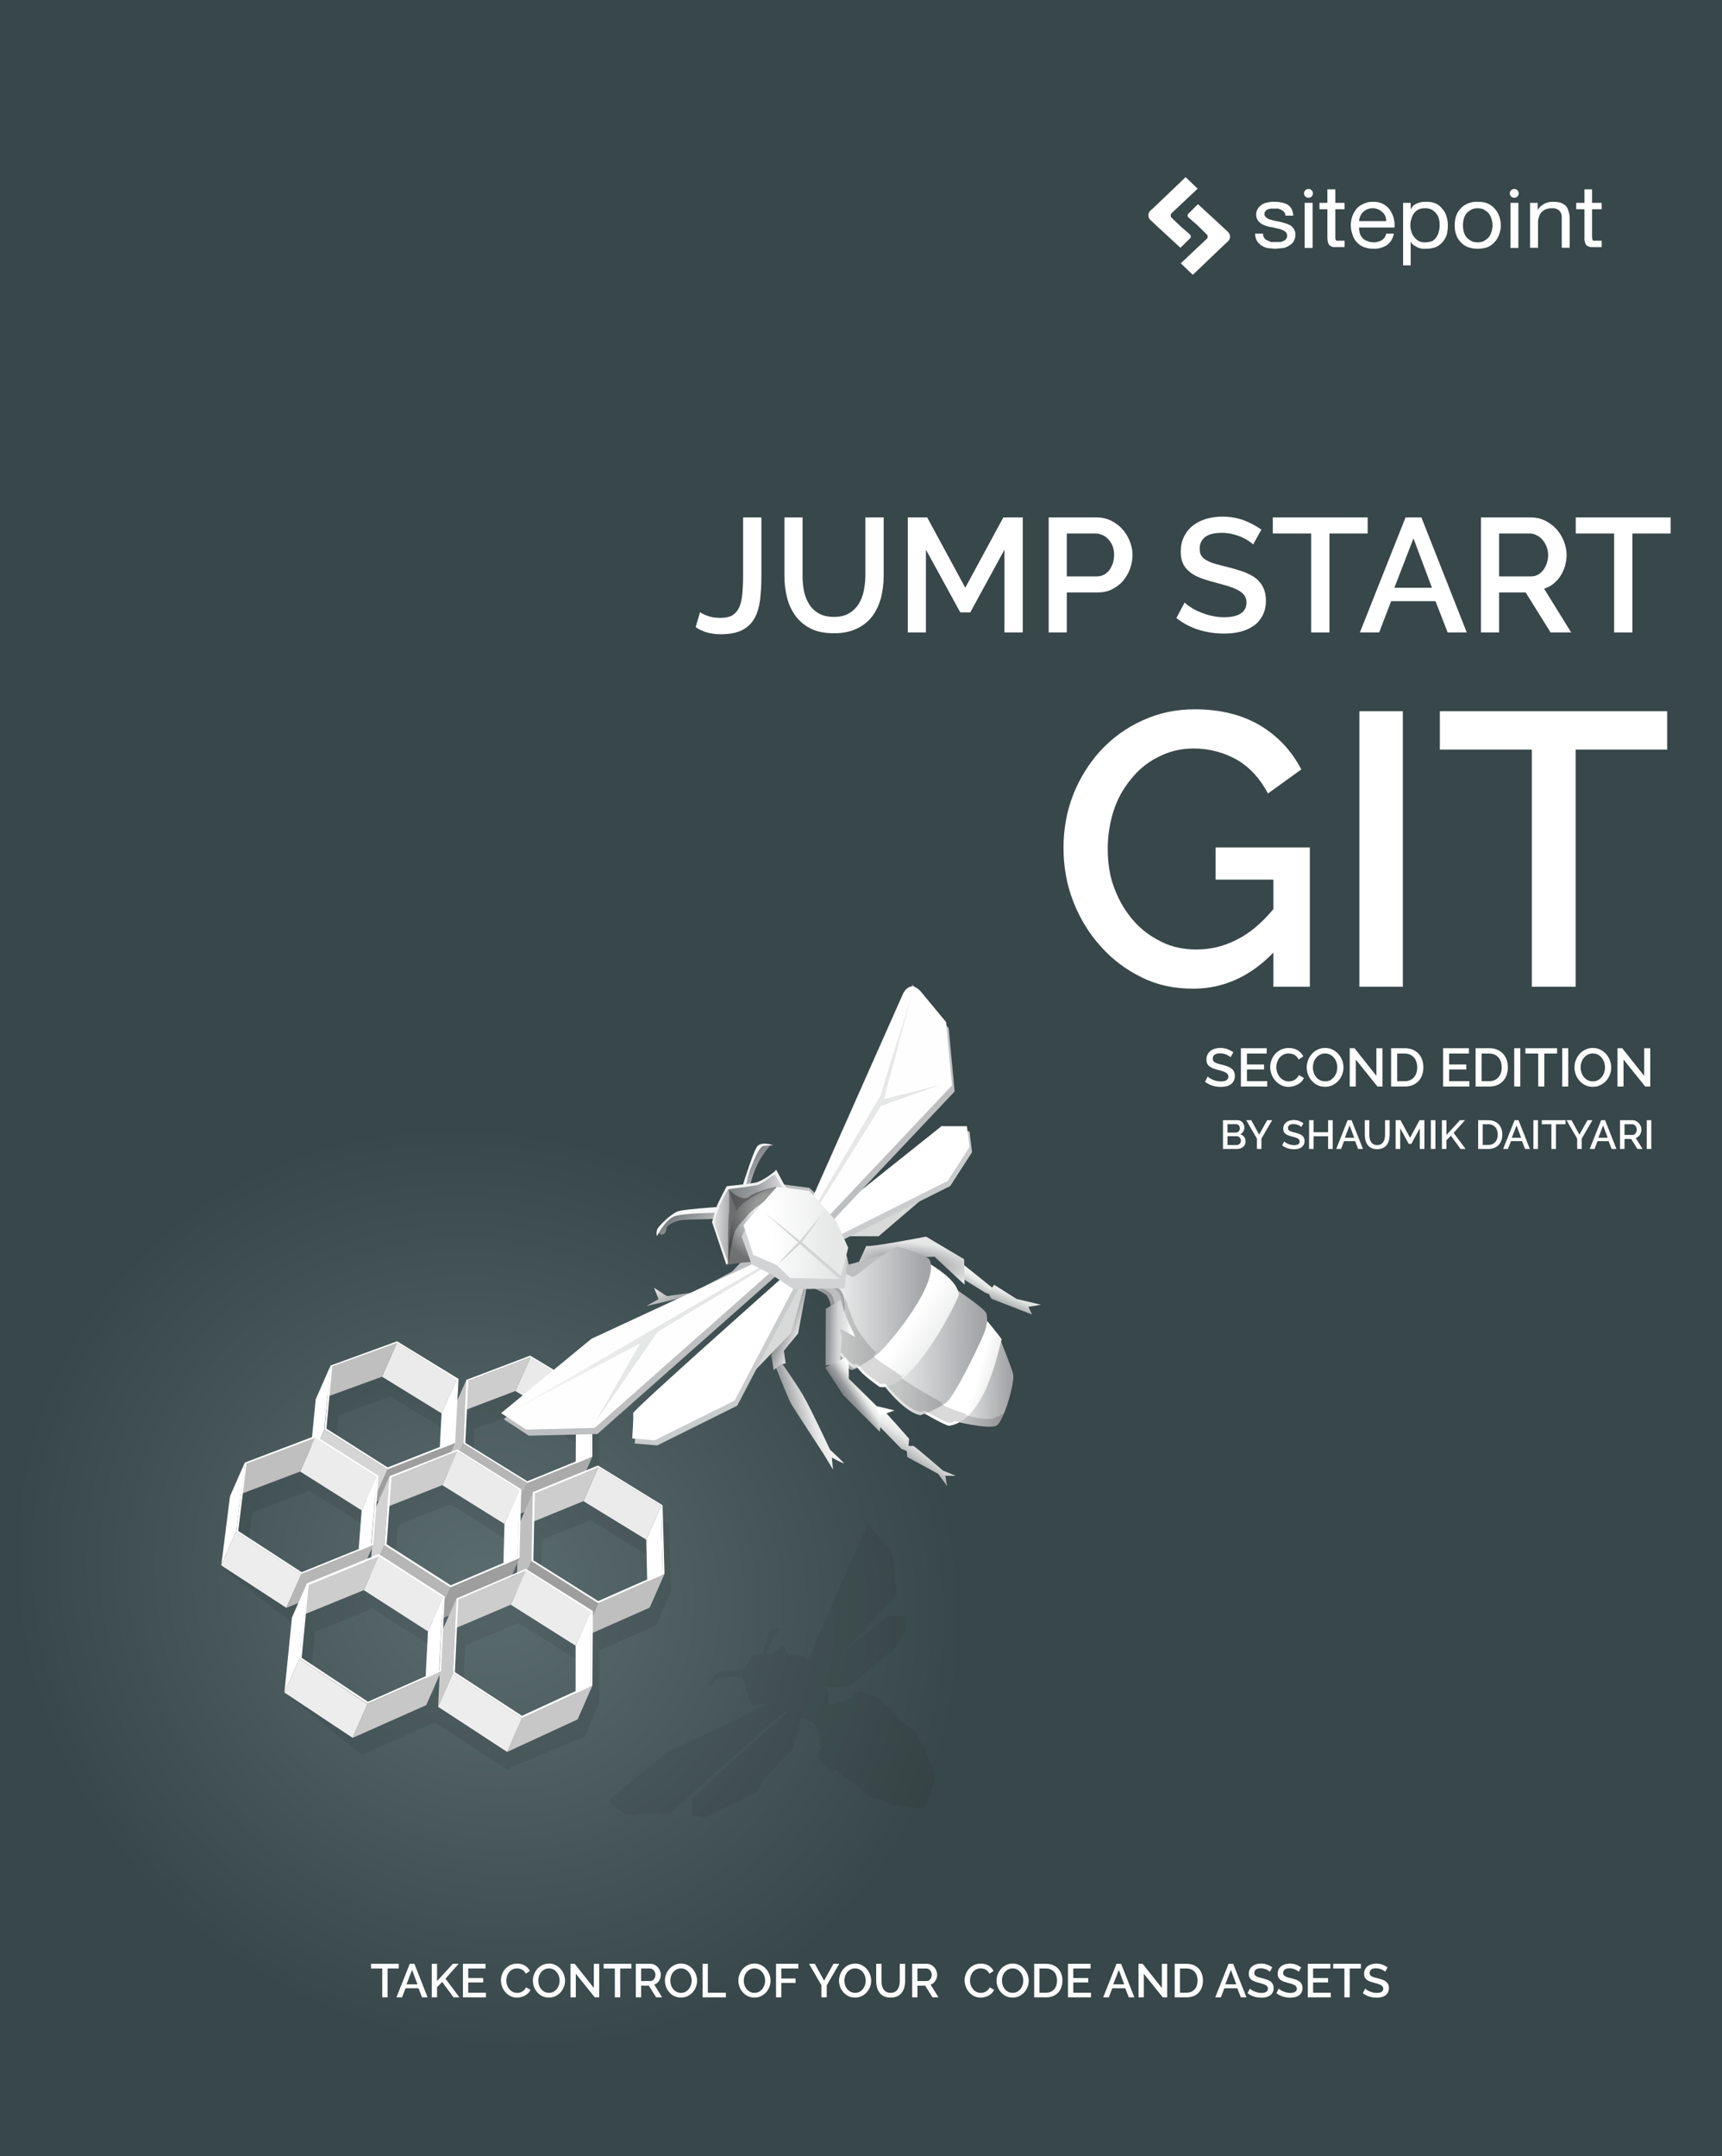<svg width="1021" height="1278" viewBox="0 0 1021 1278" fill="none" xmlns="http://www.w3.org/2000/svg">
<g id="Mock - v1 - git2-1">
<g clip-path="url(#clip0)">
<rect width="1021" height="1278" fill="white"/>
<g id="BASE">
<path id="BASE_2" d="M1056 0H-1056V1278H1056V0Z" fill="url(#paint0_radial)"/>
</g>
<g id="Group">
<g id="Group_2">
<path id="Vector" d="M749.484 140.854C749.89 141.58 750.539 142.145 751.32 142.457L753.565 143.458H758.666C759.454 143.446 760.226 143.239 760.91 142.857C761.571 142.638 762.144 142.217 762.543 141.656C762.985 141.081 763.202 140.371 763.155 139.653C763.188 139.131 763.071 138.611 762.819 138.151C762.567 137.691 762.188 137.309 761.727 137.049C760.715 136.425 759.615 135.952 758.462 135.646L753.973 134.645C752.425 134.46 750.913 134.055 749.484 133.443C748.248 132.945 747.135 132.194 746.219 131.24C745.359 130.168 744.858 128.86 744.785 127.498C744.712 126.135 745.07 124.783 745.811 123.628C746.468 122.685 747.299 121.87 748.26 121.225C749.241 120.586 750.357 120.175 751.524 120.023C752.718 119.691 753.959 119.556 755.197 119.622C756.705 119.546 758.217 119.681 759.686 120.023C760.972 120.212 762.215 120.618 763.359 121.225C764.378 121.885 765.218 122.779 765.808 123.829C766.385 125.095 766.73 126.451 766.828 127.835H762.135C762.15 127.12 761.936 126.42 761.523 125.832C761.079 125.263 760.524 124.786 759.89 124.43L757.85 123.628H753.565L751.728 124.029C751.116 124.43 750.504 124.63 750.3 125.231C750.094 125.444 749.934 125.696 749.829 125.971C749.724 126.246 749.676 126.539 749.688 126.833C749.654 127.177 749.711 127.524 749.854 127.84C749.997 128.156 750.221 128.43 750.504 128.636C751.139 129.259 751.905 129.738 752.749 130.038L755.605 130.839L758.87 131.44L762.339 132.442C763.34 132.719 764.3 133.123 765.195 133.643C766.029 134.226 766.724 134.977 767.236 135.847C767.818 136.815 768.102 137.928 768.052 139.052C768.084 140.453 767.732 141.836 767.032 143.058C766.344 144.169 765.355 145.071 764.175 145.662C763.027 146.448 761.692 146.931 760.298 147.064L756.013 147.464L751.728 147.064C750.343 146.779 749.027 146.235 747.852 145.461C746.769 144.729 745.863 143.771 745.199 142.657C744.524 141.354 744.174 139.912 744.179 138.451H748.872C748.825 139.294 749.039 140.132 749.484 140.854Z" fill="white"/>
<path id="Vector_2" d="M778.255 120.223H773.562V146.964H778.255V120.223Z" fill="white"/>
<path id="Vector_3" d="M797.23 120.223V124.029H791.721V140.654C791.721 141.255 791.721 141.656 791.925 141.856C791.925 142.011 791.962 142.165 792.033 142.304C792.104 142.443 792.207 142.564 792.333 142.657H797.23V146.463H790.701C789.966 146.358 789.266 146.083 788.66 145.662C788.038 145.231 787.602 144.588 787.436 143.859C787.174 142.878 787.037 141.869 787.028 140.854V124.029H782.335V120.223H787.028V112.211H791.721V120.223H797.23Z" fill="white"/>
<path id="Vector_4" d="M822.328 145.261C819.971 146.784 817.191 147.554 814.37 147.464C812.419 147.477 810.483 147.137 808.657 146.463C807.002 145.816 805.532 144.785 804.372 143.458C803.202 142.207 802.362 140.694 801.924 139.051C801.253 137.255 800.908 135.356 800.903 133.443C800.928 131.531 801.272 129.636 801.924 127.834C802.562 126.235 803.457 124.748 804.576 123.428C805.786 122.205 807.246 121.249 808.861 120.623C810.52 119.871 812.341 119.527 814.166 119.622C816.3 119.518 818.421 120.004 820.288 121.024C821.972 121.909 823.382 123.224 824.369 124.83C825.34 126.297 826.032 127.926 826.409 129.637C826.842 131.338 826.98 133.099 826.817 134.845H805.8C805.836 135.99 805.973 137.129 806.208 138.25C806.548 139.286 807.104 140.242 807.841 141.054C808.585 141.926 809.581 142.554 810.698 142.857C812.099 143.468 813.631 143.733 815.161 143.628C816.69 143.523 818.17 143.052 819.471 142.256C820.117 141.814 820.666 141.249 821.087 140.596C821.507 139.942 821.79 139.213 821.92 138.451H826.409C826.013 141.159 824.547 143.605 822.328 145.261ZM821.308 128.035C820.939 127.079 820.303 126.246 819.471 125.631C818.774 124.94 817.941 124.395 817.023 124.029C816.052 123.637 815.012 123.433 813.962 123.428C812.843 123.394 811.729 123.599 810.698 124.029C809.78 124.395 808.947 124.94 808.249 125.631C807.5 126.279 806.938 127.107 806.617 128.035C806.157 128.978 805.88 129.997 805.8 131.039H821.92C821.915 130.008 821.707 128.988 821.308 128.035Z" fill="white"/>
<path id="Vector_5" d="M836.407 120.223V123.828H836.611C836.942 123.094 837.419 122.432 838.015 121.881C838.611 121.331 839.313 120.903 840.08 120.624C841.81 119.869 843.698 119.526 845.589 119.622C847.547 119.509 849.505 119.852 851.302 120.624C852.854 121.347 854.189 122.451 855.179 123.828C856.378 125.059 857.223 126.579 857.628 128.235C858.226 129.976 858.502 131.807 858.444 133.643C858.442 135.463 858.237 137.276 857.832 139.051C857.263 140.64 856.436 142.128 855.383 143.458C854.245 144.721 852.856 145.744 851.302 146.463C849.477 147.137 847.54 147.477 845.589 147.464H843.345L840.896 146.863L838.447 145.461C837.637 144.998 836.995 144.298 836.611 143.458H836.407V157.279H831.918V120.223H836.407ZM853.139 129.637C852.804 128.478 852.25 127.391 851.506 126.432C850.766 125.545 849.867 124.799 848.854 124.229C847.645 123.661 846.316 123.386 844.977 123.428C843.57 123.362 842.169 123.637 840.896 124.229C839.827 124.808 838.917 125.633 838.243 126.633C837.563 127.602 837.078 128.69 836.815 129.838C836.415 130.999 836.208 132.217 836.203 133.443C836.19 134.736 836.397 136.022 836.815 137.249C837.491 139.572 839.017 141.569 841.1 142.857C842.367 143.466 843.773 143.742 845.181 143.658C846.578 143.626 847.959 143.355 849.262 142.857C850.272 142.272 851.114 141.445 851.71 140.454C852.425 139.43 852.912 138.27 853.139 137.048C853.488 135.811 853.626 134.525 853.547 133.243C853.615 132.027 853.477 130.809 853.139 129.637" fill="white"/>
<path id="Vector_6" d="M863.341 128.035C863.899 126.399 864.803 124.897 865.994 123.628C867.17 122.318 868.636 121.29 870.279 120.624C872.148 119.85 874.172 119.508 876.196 119.622C878.22 119.528 880.239 119.87 882.114 120.624C883.668 121.343 885.056 122.365 886.195 123.628C887.386 124.897 888.29 126.399 888.847 128.035C889.498 129.837 889.843 131.732 889.867 133.643C889.843 135.49 889.498 137.319 888.847 139.052C888.29 140.688 887.386 142.19 886.195 143.458C885.056 144.721 883.668 145.744 882.114 146.463C880.213 147.12 878.212 147.459 876.196 147.464C874.179 147.475 872.176 147.136 870.279 146.463C868.636 145.796 867.17 144.768 865.994 143.458C864.803 142.19 863.899 140.688 863.341 139.052C862.756 137.308 862.48 135.479 862.525 133.643C862.48 131.743 862.756 129.847 863.341 128.035V128.035ZM868.034 137.85C868.398 139.038 869.026 140.132 869.871 141.055C870.737 141.834 871.696 142.506 872.728 143.058C873.836 143.467 875.012 143.67 876.196 143.659C877.313 143.655 878.419 143.451 879.461 143.058C880.493 142.506 881.452 141.834 882.318 141.055C883.163 140.132 883.79 139.038 884.154 137.85C884.661 136.502 884.937 135.08 884.97 133.643C884.952 132.14 884.676 130.65 884.154 129.237C883.79 128.049 883.163 126.954 882.318 126.032C881.452 125.253 880.493 124.58 879.461 124.029C878.419 123.635 877.313 123.432 876.196 123.428C875.012 123.416 873.836 123.62 872.728 124.029C871.696 124.58 870.737 125.253 869.871 126.032C869.026 126.954 868.398 128.049 868.034 129.237C867.589 130.664 867.383 132.152 867.422 133.643C867.394 135.069 867.601 136.489 868.034 137.85" fill="white"/>
<path id="Vector_7" d="M900.274 120.223H895.581V146.964H900.274V120.223Z" fill="white"/>
<path id="Vector_8" d="M911.701 120.223V124.429C912.651 122.893 914.005 121.636 915.621 120.79C917.236 119.944 919.054 119.541 920.883 119.622C922.47 119.582 924.053 119.785 925.576 120.223C926.7 120.724 927.733 121.4 928.637 122.226C929.317 123.195 929.802 124.283 930.065 125.431C930.484 126.657 930.69 127.943 930.677 129.237V146.863H925.984V128.836C926.034 128.108 925.933 127.378 925.687 126.69C925.442 126.001 925.057 125.369 924.556 124.83C923.976 124.323 923.297 123.937 922.56 123.696C921.824 123.454 921.045 123.363 920.271 123.428C919.019 123.396 917.772 123.6 916.598 124.029C915.595 124.44 914.691 125.055 913.945 125.831C913.275 126.582 912.787 127.473 912.517 128.435C912.101 129.524 911.893 130.678 911.905 131.841V146.863H907.212V120.223H911.701Z" fill="white"/>
<path id="Vector_9" d="M949.653 120.223V124.029H943.94V140.654C943.972 141.06 944.04 141.462 944.144 141.856C944.144 142.256 944.348 142.457 944.756 142.657H949.653V146.463H942.92L940.879 145.662C940.376 145.164 940.023 144.541 939.859 143.859C939.495 142.9 939.355 141.873 939.451 140.854V124.029H934.554V120.223H939.451V112.211H943.94V120.223H949.653Z" fill="white"/>
<path id="Vector_10" d="M682.148 130.439L686.433 134.445L699.9 146.863L705.614 141.255C705.901 140.957 706.061 140.563 706.061 140.153C706.061 139.743 705.901 139.349 705.614 139.052L700.309 134.445L694.595 129.036C694.279 128.674 694.105 128.212 694.105 127.734C694.105 127.257 694.279 126.795 694.595 126.432L710.103 111.81L702.961 105L686.433 120.824L682.148 124.83C681.753 125.187 681.437 125.62 681.22 126.103C681.004 126.585 680.893 127.107 680.893 127.634C680.893 128.162 681.004 128.683 681.22 129.166C681.437 129.649 681.753 130.082 682.148 130.439" fill="white"/>
<path id="Vector_11" d="M728.059 137.449L723.774 133.443L710.307 121.024L704.594 126.633C704.307 126.931 704.147 127.325 704.147 127.735C704.147 128.144 704.307 128.539 704.594 128.836L709.899 133.443L715.612 139.052C715.913 139.382 716.08 139.81 716.08 140.254C716.08 140.697 715.913 141.125 715.612 141.455L700.104 156.078L707.246 162.888L723.774 147.064L728.059 143.058C728.455 142.701 728.771 142.268 728.987 141.785C729.203 141.302 729.315 140.781 729.315 140.254C729.315 139.726 729.203 139.205 728.987 138.722C728.771 138.239 728.455 137.806 728.059 137.449" fill="white"/>
<path id="Vector_12" d="M778.459 114.615C778.459 115.305 778.179 115.968 777.682 116.456C777.184 116.944 776.51 117.219 775.806 117.219C775.103 117.219 774.428 116.944 773.93 116.456C773.433 115.968 773.153 115.305 773.153 114.615C773.153 113.924 773.433 113.262 773.93 112.773C774.428 112.285 775.103 112.011 775.806 112.011C776.51 112.011 777.184 112.285 777.682 112.773C778.179 113.262 778.459 113.924 778.459 114.615" fill="white"/>
<path id="Vector_13" d="M900.478 114.615C900.478 115.305 900.199 115.968 899.701 116.456C899.204 116.944 898.529 117.219 897.825 117.219C897.122 117.219 896.447 116.944 895.95 116.456C895.452 115.968 895.173 115.305 895.173 114.615C895.173 113.924 895.452 113.262 895.95 112.773C896.447 112.285 897.122 112.011 897.825 112.011C898.529 112.011 899.204 112.285 899.701 112.773C900.199 113.262 900.478 113.924 900.478 114.615" fill="white"/>
</g>
<path id="JUMP START GIT" d="M415.052 362.854L412.46 371.686C416.492 374.566 421.484 375.91 427.244 375.91C432.62 375.91 436.844 375.142 440.108 373.414C443.276 371.782 445.676 369.478 447.404 366.406C449.036 363.43 450.092 359.782 450.668 355.558C451.148 351.334 451.436 346.534 451.436 341.35V306.694H440.588V341.35C440.588 345.478 440.396 349.126 440.108 352.198C439.82 355.27 439.244 357.862 438.284 359.974C437.324 362.086 435.98 363.622 434.252 364.678C432.524 365.734 430.124 366.214 427.244 366.214C424.46 366.214 421.964 365.926 419.852 365.158C417.74 364.39 416.108 363.622 415.052 362.854ZM494.471 365.638C490.919 365.638 487.943 364.966 485.543 363.622C483.143 362.278 481.223 360.454 479.783 358.15C478.343 355.846 477.287 353.254 476.711 350.374C476.135 347.494 475.847 344.422 475.847 341.254V306.694H465.095V341.254C465.095 345.67 465.575 349.99 466.631 354.022C467.591 358.15 469.319 361.798 471.623 364.966C473.927 368.134 476.903 370.63 480.647 372.55C484.391 374.47 488.999 375.334 494.471 375.334C499.655 375.334 504.167 374.47 507.911 372.646C511.655 370.918 514.727 368.422 517.127 365.35C519.431 362.278 521.159 358.63 522.311 354.502C523.367 350.374 523.943 345.958 523.943 341.254V306.694H513.095V341.254C513.095 344.326 512.711 347.398 512.135 350.278C511.559 353.158 510.503 355.75 509.063 358.054C507.623 360.358 505.703 362.182 503.399 363.526C500.999 364.966 498.023 365.638 494.471 365.638ZM595.555 374.854H606.403V306.694H594.883L572.323 348.358L549.763 306.694H538.243V374.854H548.995V325.798L569.347 362.95H575.299L595.555 325.798V374.854ZM621.774 374.854H632.526V351.142H650.958C654.03 351.142 656.814 350.566 659.31 349.318C661.806 348.07 664.014 346.438 665.838 344.326C667.566 342.214 669.006 339.91 669.966 337.222C670.926 334.534 671.502 331.75 671.502 328.87C671.502 326.182 670.926 323.494 669.87 320.806C668.814 318.118 667.374 315.814 665.55 313.702C663.63 311.59 661.422 309.958 658.83 308.614C656.238 307.366 653.454 306.694 650.382 306.694H621.774V374.854ZM632.526 341.638V316.198H649.71C651.054 316.198 652.398 316.582 653.742 317.158C655.086 317.734 656.238 318.598 657.294 319.75C658.254 320.902 659.118 322.15 659.694 323.686C660.27 325.222 660.558 326.95 660.558 328.87C660.558 330.79 660.27 332.422 659.79 333.958C659.214 335.494 658.542 336.838 657.678 337.99C656.718 339.142 655.662 340.102 654.414 340.678C653.166 341.35 651.822 341.638 650.286 341.638H632.526ZM743 322.726L747.896 313.894C744.92 311.782 741.464 309.958 737.624 308.422C733.688 306.982 729.464 306.214 724.856 306.214C721.304 306.214 718.04 306.694 715.064 307.558C711.992 308.518 709.4 309.862 707.192 311.59C704.984 313.318 703.256 315.526 702.008 318.118C700.664 320.71 700.088 323.686 700.088 326.95C700.088 329.638 700.472 331.942 701.336 333.862C702.2 335.782 703.448 337.414 705.176 338.758C706.808 340.198 708.92 341.446 711.416 342.406C713.912 343.366 716.888 344.326 720.344 345.19C723.224 345.958 725.912 346.726 728.216 347.398C730.52 348.166 732.44 348.934 734.072 349.798C735.608 350.662 736.856 351.622 737.72 352.774C738.584 353.926 739.064 355.366 739.064 357.094C739.064 359.974 737.912 362.182 735.608 363.622C733.304 365.158 730.04 365.83 725.816 365.83C723.128 365.83 720.632 365.542 718.232 364.966C715.736 364.39 713.528 363.622 711.416 362.758C709.304 361.894 707.48 360.934 705.944 359.878C704.408 358.918 703.16 357.958 702.392 357.094L697.496 366.31C701.336 369.382 705.752 371.686 710.552 373.222C715.352 374.758 720.44 375.526 725.624 375.526C729.08 375.526 732.248 375.238 735.32 374.47C738.296 373.702 740.888 372.55 743.192 371.014C745.496 369.478 747.224 367.366 748.568 364.87C749.912 362.374 750.584 359.398 750.584 355.942C750.584 352.87 750.008 350.278 748.952 348.166C747.896 346.054 746.456 344.23 744.536 342.694C742.616 341.254 740.216 340.006 737.432 338.95C734.648 337.99 731.576 337.03 728.12 336.166C725.24 335.494 722.84 334.822 720.728 334.246C718.616 333.67 716.792 332.902 715.448 332.134C714.008 331.366 712.952 330.406 712.28 329.35C711.608 328.294 711.32 326.95 711.32 325.222C711.32 322.342 712.376 320.038 714.488 318.31C716.6 316.678 719.96 315.814 724.568 315.814C726.584 315.814 728.6 316.102 730.52 316.486C732.44 316.966 734.264 317.542 735.896 318.214C737.528 318.982 738.968 319.75 740.216 320.518C741.368 321.286 742.328 322.054 743 322.726ZM810.915 316.198V306.694H754.659V316.198H777.411V374.854H788.259V316.198H810.915ZM833.369 306.694L806.297 374.854H817.721L824.825 356.326H851.129L858.329 374.854H869.657L842.777 306.694H833.369ZM849.017 348.358H826.745L838.073 319.078L849.017 348.358ZM878.086 374.854H888.838V351.142H904.582L919.366 374.854H931.558L915.526 348.934C917.446 348.358 919.27 347.398 920.998 346.054C922.63 344.71 924.07 343.174 925.222 341.35C926.374 339.622 927.238 337.606 927.91 335.494C928.486 333.382 928.87 331.174 928.87 328.87C928.87 326.182 928.294 323.494 927.238 320.806C926.182 318.118 924.742 315.814 922.918 313.702C920.998 311.59 918.79 309.958 916.198 308.614C913.606 307.366 910.822 306.694 907.75 306.694H878.086V374.854ZM888.838 341.638V316.198H907.078C908.422 316.198 909.766 316.582 911.11 317.254C912.454 317.926 913.606 318.79 914.566 319.942C915.526 321.094 916.39 322.438 916.966 323.974C917.542 325.51 917.926 327.142 917.926 328.87C917.926 330.598 917.638 332.23 917.158 333.766C916.582 335.302 915.91 336.742 915.046 337.894C914.086 339.046 913.03 340.006 911.782 340.678C910.534 341.35 909.19 341.638 907.654 341.638H888.838ZM990.54 316.198V306.694H934.284V316.198H957.036V374.854H967.884V316.198H990.54ZM755.003 564.614V584.854H776.623V502.284H720.733V521.374H755.003V538.854C748.103 547.134 740.743 553.344 733.153 557.024C725.563 560.934 717.743 562.774 709.463 562.774C701.873 562.774 694.973 561.394 688.533 558.174C682.093 554.954 676.343 550.814 671.743 545.294C667.143 540.004 663.463 533.794 660.703 526.434C657.943 519.304 656.793 511.484 656.793 503.204C656.793 495.384 657.943 488.024 660.243 480.664C662.543 473.534 665.993 467.324 670.593 461.804C674.963 456.284 680.253 451.914 686.693 448.694C692.903 445.474 699.803 443.634 707.623 443.634C716.823 443.634 725.563 445.934 733.383 450.304C741.203 454.904 747.183 461.574 751.783 470.314L771.563 456.054C766.043 445.474 758.223 436.734 747.643 430.294C737.063 423.854 723.953 420.404 708.313 420.404C697.043 420.404 686.693 422.704 677.263 427.074C667.603 431.444 659.553 437.424 652.653 444.784C645.753 452.374 640.233 461.114 636.323 471.004C632.413 481.124 630.573 491.474 630.573 502.514C630.573 513.554 632.413 524.134 636.323 534.254C640.233 544.374 645.753 553.344 652.653 560.934C659.553 568.754 667.603 574.734 677.033 579.334C686.233 583.934 696.353 586.004 707.393 586.004C725.333 586.004 741.203 578.874 755.003 564.614ZM806.005 584.854H831.765V421.554H806.005V584.854ZM988.501 444.324V421.554H853.721V444.324H908.231V584.854H934.221V444.324H988.501Z" fill="white"/>
<path id="BY SHAUMIK DAITYARI" d="M738.523 676.608C738.523 675.528 738.235 674.616 737.659 673.848C737.083 673.08 736.315 672.552 735.355 672.264C736.123 671.928 736.723 671.376 737.155 670.656C737.587 669.936 737.803 669.144 737.803 668.304C737.803 667.776 737.707 667.272 737.515 666.744C737.323 666.216 737.083 665.76 736.747 665.352C736.411 664.944 736.003 664.608 735.523 664.344C735.043 664.104 734.491 663.96 733.915 663.96H725.131V681H733.267C733.987 681 734.659 680.904 735.307 680.712C735.931 680.52 736.483 680.232 736.963 679.848C737.443 679.464 737.803 679.008 738.091 678.456C738.379 677.928 738.523 677.304 738.523 676.608ZM735.763 676.104C735.763 676.464 735.691 676.8 735.571 677.112C735.427 677.424 735.259 677.688 735.043 677.928C734.803 678.168 734.539 678.336 734.251 678.48C733.939 678.624 733.603 678.672 733.267 678.672H727.819V673.464H733.435C733.771 673.464 734.083 673.536 734.371 673.68C734.659 673.824 734.899 674.016 735.091 674.256C735.283 674.496 735.451 674.784 735.571 675.096C735.691 675.432 735.763 675.768 735.763 676.104ZM727.819 666.288H732.907C733.531 666.288 734.059 666.528 734.491 667.008C734.899 667.488 735.115 668.088 735.115 668.808C735.115 669.192 735.043 669.528 734.923 669.816C734.803 670.128 734.635 670.392 734.419 670.608C734.203 670.824 733.963 670.992 733.675 671.112C733.387 671.256 733.099 671.304 732.763 671.304H727.819V666.288ZM741.871 663.96H738.919L745.231 674.856V681H747.919V674.904L754.279 663.96H751.327L746.575 672.504L741.871 663.96ZM771.586 667.968L772.81 665.76C772.066 665.232 771.202 664.776 770.242 664.392C769.258 664.032 768.202 663.84 767.05 663.84C766.162 663.84 765.346 663.96 764.602 664.176C763.834 664.416 763.186 664.752 762.634 665.184C762.082 665.616 761.65 666.168 761.338 666.816C761.002 667.464 760.858 668.208 760.858 669.024C760.858 669.696 760.954 670.272 761.17 670.752C761.386 671.232 761.698 671.64 762.13 671.976C762.538 672.336 763.066 672.648 763.69 672.888C764.314 673.128 765.058 673.368 765.922 673.584C766.642 673.776 767.314 673.968 767.89 674.136C768.466 674.328 768.946 674.52 769.354 674.736C769.738 674.952 770.05 675.192 770.266 675.48C770.482 675.768 770.602 676.128 770.602 676.56C770.602 677.28 770.314 677.832 769.738 678.192C769.162 678.576 768.346 678.744 767.29 678.744C766.618 678.744 765.994 678.672 765.394 678.528C764.77 678.384 764.218 678.192 763.69 677.976C763.162 677.76 762.706 677.52 762.322 677.256C761.938 677.016 761.626 676.776 761.434 676.56L760.21 678.864C761.17 679.632 762.274 680.208 763.474 680.592C764.674 680.976 765.946 681.168 767.242 681.168C768.106 681.168 768.898 681.096 769.666 680.904C770.41 680.712 771.058 680.424 771.634 680.04C772.21 679.656 772.642 679.128 772.978 678.504C773.314 677.88 773.482 677.136 773.482 676.272C773.482 675.504 773.338 674.856 773.074 674.328C772.81 673.8 772.45 673.344 771.97 672.96C771.49 672.6 770.89 672.288 770.194 672.024C769.498 671.784 768.73 671.544 767.866 671.328C767.146 671.16 766.546 670.992 766.018 670.848C765.49 670.704 765.034 670.512 764.698 670.32C764.338 670.128 764.074 669.888 763.906 669.624C763.738 669.36 763.666 669.024 763.666 668.592C763.666 667.872 763.93 667.296 764.458 666.864C764.986 666.456 765.826 666.24 766.978 666.24C767.482 666.24 767.986 666.312 768.466 666.408C768.946 666.528 769.402 666.672 769.81 666.84C770.218 667.032 770.578 667.224 770.89 667.416C771.178 667.608 771.418 667.8 771.586 667.968ZM790.17 663.96H787.458V671.088H778.866V663.96H776.178V681H778.866V673.488H787.458V681H790.17V663.96ZM799.03 663.96L792.262 681H795.118L796.894 676.368H803.47L805.27 681H808.102L801.382 663.96H799.03ZM802.942 674.376H797.374L800.206 667.056L802.942 674.376ZM816.563 678.696C815.675 678.696 814.931 678.528 814.331 678.192C813.731 677.856 813.251 677.4 812.891 676.824C812.531 676.248 812.267 675.6 812.123 674.88C811.979 674.16 811.907 673.392 811.907 672.6V663.96H809.219V672.6C809.219 673.704 809.339 674.784 809.603 675.792C809.843 676.824 810.275 677.736 810.851 678.528C811.427 679.32 812.171 679.944 813.107 680.424C814.043 680.904 815.195 681.12 816.563 681.12C817.859 681.12 818.987 680.904 819.923 680.448C820.859 680.016 821.627 679.392 822.227 678.624C822.803 677.856 823.235 676.944 823.523 675.912C823.787 674.88 823.931 673.776 823.931 672.6V663.96H821.219V672.6C821.219 673.368 821.123 674.136 820.979 674.856C820.835 675.576 820.571 676.224 820.211 676.8C819.851 677.376 819.371 677.832 818.795 678.168C818.195 678.528 817.451 678.696 816.563 678.696ZM841.834 681H844.546V663.96H841.666L836.026 674.376L830.386 663.96H827.506V681H830.194V668.736L835.282 678.024H836.77L841.834 668.736V681ZM848.389 681H851.077V663.96H848.389V681ZM854.928 681H857.616V675.864L860.232 673.152L865.992 681H868.992L861.888 671.496L868.608 663.96H865.632L857.616 672.744V663.984H854.928V681ZM876.42 681H882.468C883.716 681 884.868 680.808 885.9 680.4C886.908 679.992 887.796 679.416 888.516 678.672C889.236 677.928 889.788 677.04 890.172 675.984C890.556 674.928 890.772 673.752 890.772 672.456C890.772 671.304 890.58 670.2 890.244 669.168C889.884 668.136 889.356 667.224 888.66 666.456C887.964 665.688 887.1 665.088 886.068 664.632C885.036 664.2 883.836 663.96 882.468 663.96H876.42V681ZM888.036 672.456C888.036 673.344 887.916 674.16 887.676 674.904C887.436 675.672 887.076 676.32 886.596 676.872C886.116 677.424 885.54 677.856 884.844 678.168C884.148 678.48 883.356 678.624 882.468 678.624H879.108V666.336H882.468C883.332 666.336 884.124 666.504 884.82 666.792C885.492 667.104 886.092 667.536 886.572 668.064C887.052 668.592 887.412 669.24 887.652 669.984C887.892 670.752 888.036 671.568 888.036 672.456ZM898.006 663.96L891.238 681H894.094L895.87 676.368H902.446L904.246 681H907.078L900.358 663.96H898.006ZM901.918 674.376H896.35L899.182 667.056L901.918 674.376ZM909.186 681H911.874V663.96H909.186V681ZM928.229 666.336V663.96H914.165V666.336H919.853V681H922.565V666.336H928.229ZM931.762 663.96H928.81L935.122 674.856V681H937.81V674.904L944.17 663.96H941.218L936.466 672.504L931.762 663.96ZM949.334 663.96L942.566 681H945.422L947.198 676.368H953.774L955.574 681H958.406L951.686 663.96H949.334ZM953.246 674.376H947.678L950.51 667.056L953.246 674.376ZM960.514 681H963.202V675.072H967.138L970.834 681H973.882L969.874 674.52C970.354 674.376 970.81 674.136 971.242 673.8C971.65 673.464 972.01 673.08 972.298 672.624C972.586 672.192 972.802 671.688 972.97 671.16C973.114 670.632 973.21 670.08 973.21 669.504C973.21 668.832 973.066 668.16 972.802 667.488C972.538 666.816 972.178 666.24 971.722 665.712C971.242 665.184 970.69 664.776 970.042 664.44C969.394 664.128 968.698 663.96 967.93 663.96H960.514V681ZM963.202 672.696V666.336H967.762C968.098 666.336 968.434 666.432 968.77 666.6C969.106 666.768 969.394 666.984 969.634 667.272C969.874 667.56 970.09 667.896 970.234 668.28C970.378 668.664 970.474 669.072 970.474 669.504C970.474 669.936 970.402 670.344 970.282 670.728C970.138 671.112 969.97 671.472 969.754 671.76C969.514 672.048 969.25 672.288 968.938 672.456C968.626 672.624 968.29 672.696 967.906 672.696H963.202ZM976.381 681H979.069V663.96H976.381V681Z" fill="white"/>
<path id="SECOND EDITION" d="M729.625 626.624L731.257 623.68C730.265 622.976 729.113 622.368 727.833 621.856C726.521 621.376 725.113 621.12 723.577 621.12C722.393 621.12 721.305 621.28 720.313 621.568C719.289 621.888 718.425 622.336 717.689 622.912C716.953 623.488 716.377 624.224 715.961 625.088C715.513 625.952 715.321 626.944 715.321 628.032C715.321 628.928 715.449 629.696 715.737 630.336C716.025 630.976 716.441 631.52 717.017 631.968C717.561 632.448 718.265 632.864 719.097 633.184C719.929 633.504 720.921 633.824 722.073 634.112C723.033 634.368 723.929 634.624 724.697 634.848C725.465 635.104 726.105 635.36 726.649 635.648C727.161 635.936 727.577 636.256 727.865 636.64C728.153 637.024 728.313 637.504 728.313 638.08C728.313 639.04 727.929 639.776 727.161 640.256C726.393 640.768 725.305 640.992 723.897 640.992C723.001 640.992 722.169 640.896 721.369 640.704C720.537 640.512 719.801 640.256 719.097 639.968C718.393 639.68 717.785 639.36 717.273 639.008C716.761 638.688 716.345 638.368 716.089 638.08L714.457 641.152C715.737 642.176 717.209 642.944 718.809 643.456C720.409 643.968 722.105 644.224 723.833 644.224C724.985 644.224 726.041 644.128 727.065 643.872C728.057 643.616 728.921 643.232 729.689 642.72C730.457 642.208 731.033 641.504 731.481 640.672C731.929 639.84 732.153 638.848 732.153 637.696C732.153 636.672 731.961 635.808 731.609 635.104C731.257 634.4 730.777 633.792 730.137 633.28C729.497 632.8 728.697 632.384 727.769 632.032C726.841 631.712 725.817 631.392 724.665 631.104C723.705 630.88 722.905 630.656 722.201 630.464C721.497 630.272 720.889 630.016 720.441 629.76C719.961 629.504 719.609 629.184 719.385 628.832C719.161 628.48 719.065 628.032 719.065 627.456C719.065 626.496 719.417 625.728 720.121 625.152C720.825 624.608 721.945 624.32 723.481 624.32C724.153 624.32 724.825 624.416 725.465 624.544C726.105 624.704 726.713 624.896 727.257 625.12C727.801 625.376 728.281 625.632 728.697 625.888C729.081 626.144 729.401 626.4 729.625 626.624ZM751.332 640.832H739.332V633.888H749.476V630.912H739.332V624.448H751.044V621.28H735.748V644H751.332V640.832ZM753.12 632.48C753.12 633.952 753.376 635.36 753.92 636.768C754.432 638.176 755.2 639.424 756.16 640.512C757.12 641.6 758.24 642.496 759.584 643.168C760.896 643.872 762.368 644.192 763.968 644.192C764.864 644.192 765.76 644.096 766.688 643.84C767.616 643.616 768.512 643.264 769.344 642.816C770.176 642.368 770.912 641.824 771.584 641.184C772.224 640.544 772.736 639.776 773.12 638.912L770.144 637.216C769.824 637.888 769.44 638.464 768.992 638.912C768.544 639.392 768.032 639.776 767.488 640.096C766.944 640.416 766.368 640.64 765.792 640.768C765.216 640.896 764.64 640.96 764.096 640.96C763.008 640.96 762.048 640.736 761.152 640.288C760.256 639.84 759.456 639.2 758.816 638.432C758.176 637.664 757.664 636.8 757.312 635.776C756.928 634.784 756.768 633.728 756.768 632.608C756.768 631.648 756.896 630.656 757.216 629.664C757.536 628.704 757.984 627.808 758.592 627.008C759.2 626.24 759.968 625.6 760.864 625.12C761.76 624.64 762.784 624.384 764 624.384C764.512 624.384 765.088 624.448 765.664 624.576C766.24 624.704 766.784 624.896 767.328 625.152C767.84 625.44 768.352 625.824 768.8 626.272C769.248 626.752 769.632 627.328 769.952 628L772.768 626.112C772 624.64 770.912 623.456 769.44 622.528C767.968 621.632 766.176 621.152 764.128 621.152C762.4 621.152 760.832 621.504 759.488 622.144C758.112 622.816 756.96 623.68 756 624.768C755.04 625.856 754.336 627.072 753.856 628.416C753.344 629.76 753.12 631.136 753.12 632.48ZM785.656 644.16C787.192 644.16 788.632 643.872 789.976 643.232C791.32 642.592 792.472 641.76 793.464 640.704C794.424 639.648 795.192 638.432 795.736 637.024C796.28 635.648 796.568 634.208 796.568 632.672C796.568 631.264 796.28 629.856 795.768 628.48C795.256 627.104 794.52 625.856 793.56 624.768C792.6 623.68 791.48 622.816 790.136 622.144C788.792 621.472 787.32 621.12 785.72 621.12C784.12 621.12 782.68 621.44 781.336 622.08C779.992 622.72 778.84 623.552 777.88 624.608C776.92 625.696 776.152 626.912 775.608 628.288C775.032 629.696 774.776 631.136 774.776 632.64C774.776 634.112 775.032 635.52 775.544 636.896C776.056 638.304 776.824 639.52 777.784 640.608C778.744 641.696 779.864 642.56 781.208 643.2C782.552 643.84 784.024 644.16 785.656 644.16ZM778.424 632.64C778.424 631.616 778.584 630.624 778.904 629.632C779.224 628.64 779.704 627.744 780.344 626.976C780.952 626.208 781.72 625.6 782.616 625.12C783.512 624.64 784.536 624.384 785.688 624.384C786.776 624.384 787.736 624.64 788.632 625.088C789.528 625.536 790.264 626.144 790.904 626.912C791.544 627.68 792.024 628.544 792.376 629.536C792.696 630.528 792.888 631.552 792.888 632.64C792.888 633.664 792.728 634.688 792.408 635.648C792.088 636.64 791.608 637.536 791 638.304C790.36 639.104 789.624 639.744 788.728 640.224C787.832 640.704 786.84 640.928 785.688 640.928C784.568 640.928 783.576 640.704 782.68 640.256C781.784 639.808 781.016 639.168 780.376 638.4C779.736 637.632 779.256 636.768 778.936 635.744C778.584 634.752 778.424 633.728 778.424 632.64ZM803.863 628L816.727 644H819.703V621.312H816.087V637.664L803.095 621.28H800.279V644H803.863V628ZM824.81 644H832.874C834.538 644 836.074 643.744 837.45 643.2C838.794 642.656 839.978 641.888 840.938 640.896C841.898 639.904 842.634 638.72 843.146 637.312C843.658 635.904 843.946 634.336 843.946 632.608C843.946 631.072 843.69 629.6 843.242 628.224C842.762 626.848 842.058 625.632 841.13 624.608C840.202 623.584 839.05 622.784 837.674 622.176C836.298 621.6 834.698 621.28 832.874 621.28H824.81V644ZM840.298 632.608C840.298 633.792 840.138 634.88 839.818 635.872C839.498 636.896 839.018 637.76 838.378 638.496C837.738 639.232 836.97 639.808 836.042 640.224C835.114 640.64 834.058 640.832 832.874 640.832H828.394V624.448H832.874C834.026 624.448 835.082 624.672 836.01 625.056C836.906 625.472 837.706 626.048 838.346 626.752C838.986 627.456 839.466 628.32 839.786 629.312C840.106 630.336 840.298 631.424 840.298 632.608ZM871.207 640.832H859.207V633.888H869.351V630.912H859.207V624.448H870.919V621.28H855.623V644H871.207V640.832ZM874.904 644H882.968C884.632 644 886.168 643.744 887.544 643.2C888.888 642.656 890.072 641.888 891.032 640.896C891.992 639.904 892.728 638.72 893.24 637.312C893.752 635.904 894.04 634.336 894.04 632.608C894.04 631.072 893.784 629.6 893.336 628.224C892.856 626.848 892.152 625.632 891.224 624.608C890.296 623.584 889.144 622.784 887.768 622.176C886.392 621.6 884.792 621.28 882.968 621.28H874.904V644ZM890.392 632.608C890.392 633.792 890.232 634.88 889.912 635.872C889.592 636.896 889.112 637.76 888.472 638.496C887.832 639.232 887.064 639.808 886.136 640.224C885.208 640.64 884.152 640.832 882.968 640.832H878.488V624.448H882.968C884.12 624.448 885.176 624.672 886.104 625.056C887 625.472 887.8 626.048 888.44 626.752C889.08 627.456 889.56 628.32 889.88 629.312C890.2 630.336 890.392 631.424 890.392 632.608ZM897.81 644H901.394V621.28H897.81V644ZM923.201 624.448V621.28H904.449V624.448H912.033V644H915.649V624.448H923.201ZM926.248 644H929.832V621.28H926.248V644ZM944.406 644.16C945.942 644.16 947.382 643.872 948.726 643.232C950.07 642.592 951.222 641.76 952.214 640.704C953.174 639.648 953.942 638.432 954.486 637.024C955.03 635.648 955.318 634.208 955.318 632.672C955.318 631.264 955.03 629.856 954.518 628.48C954.006 627.104 953.27 625.856 952.31 624.768C951.35 623.68 950.23 622.816 948.886 622.144C947.542 621.472 946.07 621.12 944.47 621.12C942.87 621.12 941.43 621.44 940.086 622.08C938.742 622.72 937.59 623.552 936.63 624.608C935.67 625.696 934.902 626.912 934.358 628.288C933.782 629.696 933.526 631.136 933.526 632.64C933.526 634.112 933.782 635.52 934.294 636.896C934.806 638.304 935.574 639.52 936.534 640.608C937.494 641.696 938.614 642.56 939.958 643.2C941.302 643.84 942.774 644.16 944.406 644.16ZM937.174 632.64C937.174 631.616 937.334 630.624 937.654 629.632C937.974 628.64 938.454 627.744 939.094 626.976C939.702 626.208 940.47 625.6 941.366 625.12C942.262 624.64 943.286 624.384 944.438 624.384C945.526 624.384 946.486 624.64 947.382 625.088C948.278 625.536 949.014 626.144 949.654 626.912C950.294 627.68 950.774 628.544 951.126 629.536C951.446 630.528 951.638 631.552 951.638 632.64C951.638 633.664 951.478 634.688 951.158 635.648C950.838 636.64 950.358 637.536 949.75 638.304C949.11 639.104 948.374 639.744 947.478 640.224C946.582 640.704 945.59 640.928 944.438 640.928C943.318 640.928 942.326 640.704 941.43 640.256C940.534 639.808 939.766 639.168 939.126 638.4C938.486 637.632 938.006 636.768 937.686 635.744C937.334 634.752 937.174 633.728 937.174 632.64ZM962.613 628L975.477 644H978.453V621.312H974.837V637.664L961.845 621.28H959.029V644H962.613V628Z" fill="white"/>
<path id="TAKE CONTROL OF YOUR CODE AND ASSETS" d="M236.406 1166.75V1163.97H219.998V1166.75H226.634V1183.85H229.798V1166.75H236.406ZM242.955 1163.97L235.059 1183.85H238.391L240.463 1178.45H248.135L250.235 1183.85H253.539L245.699 1163.97H242.955ZM247.519 1176.13H241.023L244.327 1167.59L247.519 1176.13ZM255.998 1183.85H259.134V1177.86L262.186 1174.7L268.906 1183.85H272.406L264.118 1172.77L271.958 1163.97H268.486L259.134 1174.22V1164H255.998V1183.85ZM288.118 1181.08H277.618V1175.01H286.494V1172.4H277.618V1166.75H287.866V1163.97H274.482V1183.85H288.118V1181.08ZM297.011 1173.77C297.011 1175.06 297.235 1176.29 297.711 1177.53C298.159 1178.76 298.831 1179.85 299.671 1180.8C300.511 1181.75 301.491 1182.54 302.667 1183.13C303.815 1183.74 305.103 1184.02 306.503 1184.02C307.287 1184.02 308.071 1183.94 308.883 1183.71C309.695 1183.52 310.479 1183.21 311.207 1182.82C311.935 1182.43 312.579 1181.95 313.167 1181.39C313.727 1180.83 314.175 1180.16 314.511 1179.4L311.907 1177.92C311.627 1178.51 311.291 1179.01 310.899 1179.4C310.507 1179.82 310.059 1180.16 309.583 1180.44C309.107 1180.72 308.603 1180.91 308.099 1181.03C307.595 1181.14 307.091 1181.19 306.615 1181.19C305.663 1181.19 304.823 1181 304.039 1180.61C303.255 1180.21 302.555 1179.65 301.995 1178.98C301.435 1178.31 300.987 1177.55 300.679 1176.66C300.343 1175.79 300.203 1174.87 300.203 1173.89C300.203 1173.05 300.315 1172.18 300.595 1171.31C300.875 1170.47 301.267 1169.69 301.799 1168.99C302.331 1168.31 303.003 1167.75 303.787 1167.33C304.571 1166.91 305.467 1166.69 306.531 1166.69C306.979 1166.69 307.483 1166.75 307.987 1166.86C308.491 1166.97 308.967 1167.14 309.443 1167.36C309.891 1167.61 310.339 1167.95 310.731 1168.34C311.123 1168.76 311.459 1169.27 311.739 1169.85L314.203 1168.2C313.531 1166.91 312.579 1165.88 311.291 1165.07C310.003 1164.28 308.435 1163.86 306.643 1163.86C305.131 1163.86 303.759 1164.17 302.583 1164.73C301.379 1165.32 300.371 1166.07 299.531 1167.03C298.691 1167.98 298.075 1169.04 297.655 1170.22C297.207 1171.39 297.011 1172.6 297.011 1173.77ZM325.48 1183.99C326.824 1183.99 328.084 1183.74 329.26 1183.18C330.436 1182.62 331.444 1181.89 332.312 1180.97C333.152 1180.05 333.824 1178.98 334.3 1177.75C334.776 1176.55 335.028 1175.29 335.028 1173.94C335.028 1172.71 334.776 1171.48 334.328 1170.27C333.88 1169.07 333.236 1167.98 332.396 1167.03C331.556 1166.07 330.576 1165.32 329.4 1164.73C328.224 1164.14 326.936 1163.83 325.536 1163.83C324.136 1163.83 322.876 1164.11 321.7 1164.67C320.524 1165.23 319.516 1165.96 318.676 1166.89C317.836 1167.84 317.164 1168.9 316.688 1170.11C316.184 1171.34 315.96 1172.6 315.96 1173.91C315.96 1175.2 316.184 1176.43 316.632 1177.64C317.08 1178.87 317.752 1179.93 318.592 1180.89C319.432 1181.84 320.412 1182.59 321.588 1183.15C322.764 1183.71 324.052 1183.99 325.48 1183.99ZM319.152 1173.91C319.152 1173.02 319.292 1172.15 319.572 1171.28C319.852 1170.41 320.272 1169.63 320.832 1168.96C321.364 1168.29 322.036 1167.75 322.82 1167.33C323.604 1166.91 324.5 1166.69 325.508 1166.69C326.46 1166.69 327.3 1166.91 328.084 1167.31C328.868 1167.7 329.512 1168.23 330.072 1168.9C330.632 1169.57 331.052 1170.33 331.36 1171.2C331.64 1172.07 331.808 1172.96 331.808 1173.91C331.808 1174.81 331.668 1175.71 331.388 1176.55C331.108 1177.41 330.688 1178.2 330.156 1178.87C329.596 1179.57 328.952 1180.13 328.168 1180.55C327.384 1180.97 326.516 1181.17 325.508 1181.17C324.528 1181.17 323.66 1180.97 322.876 1180.58C322.092 1180.19 321.42 1179.63 320.86 1178.95C320.3 1178.28 319.88 1177.53 319.6 1176.63C319.292 1175.76 319.152 1174.87 319.152 1173.91ZM341.411 1169.85L352.667 1183.85H355.271V1164H352.107V1178.31L340.739 1163.97H338.275V1183.85H341.411V1169.85ZM374.328 1166.75V1163.97H357.92V1166.75H364.556V1183.85H367.72V1166.75H374.328ZM376.994 1183.85H380.13V1176.94H384.722L389.034 1183.85H392.59L387.914 1176.29C388.474 1176.13 389.006 1175.85 389.51 1175.45C389.986 1175.06 390.406 1174.61 390.742 1174.08C391.078 1173.58 391.33 1172.99 391.526 1172.37C391.694 1171.76 391.806 1171.11 391.806 1170.44C391.806 1169.66 391.638 1168.87 391.33 1168.09C391.022 1167.31 390.602 1166.63 390.07 1166.02C389.51 1165.4 388.866 1164.93 388.11 1164.53C387.354 1164.17 386.542 1163.97 385.646 1163.97H376.994V1183.85ZM380.13 1174.17V1166.75H385.45C385.842 1166.75 386.234 1166.86 386.626 1167.05C387.018 1167.25 387.354 1167.5 387.634 1167.84C387.914 1168.17 388.166 1168.57 388.334 1169.01C388.502 1169.46 388.614 1169.94 388.614 1170.44C388.614 1170.95 388.53 1171.42 388.39 1171.87C388.222 1172.32 388.026 1172.74 387.774 1173.07C387.494 1173.41 387.186 1173.69 386.822 1173.89C386.458 1174.08 386.066 1174.17 385.618 1174.17H380.13ZM403.766 1183.99C405.11 1183.99 406.37 1183.74 407.546 1183.18C408.722 1182.62 409.73 1181.89 410.598 1180.97C411.438 1180.05 412.11 1178.98 412.586 1177.75C413.062 1176.55 413.314 1175.29 413.314 1173.94C413.314 1172.71 413.062 1171.48 412.614 1170.27C412.166 1169.07 411.522 1167.98 410.682 1167.03C409.842 1166.07 408.862 1165.32 407.686 1164.73C406.51 1164.14 405.222 1163.83 403.822 1163.83C402.422 1163.83 401.162 1164.11 399.986 1164.67C398.81 1165.23 397.802 1165.96 396.962 1166.89C396.122 1167.84 395.45 1168.9 394.974 1170.11C394.47 1171.34 394.246 1172.6 394.246 1173.91C394.246 1175.2 394.47 1176.43 394.918 1177.64C395.366 1178.87 396.038 1179.93 396.878 1180.89C397.718 1181.84 398.698 1182.59 399.874 1183.15C401.05 1183.71 402.338 1183.99 403.766 1183.99ZM397.438 1173.91C397.438 1173.02 397.578 1172.15 397.858 1171.28C398.138 1170.41 398.558 1169.63 399.118 1168.96C399.65 1168.29 400.322 1167.75 401.106 1167.33C401.89 1166.91 402.786 1166.69 403.794 1166.69C404.746 1166.69 405.586 1166.91 406.37 1167.31C407.154 1167.7 407.798 1168.23 408.358 1168.9C408.918 1169.57 409.338 1170.33 409.646 1171.2C409.926 1172.07 410.094 1172.96 410.094 1173.91C410.094 1174.81 409.954 1175.71 409.674 1176.55C409.394 1177.41 408.974 1178.2 408.442 1178.87C407.882 1179.57 407.238 1180.13 406.454 1180.55C405.67 1180.97 404.802 1181.17 403.794 1181.17C402.814 1181.17 401.946 1180.97 401.162 1180.58C400.378 1180.19 399.706 1179.63 399.146 1178.95C398.586 1178.28 398.166 1177.53 397.886 1176.63C397.578 1175.76 397.438 1174.87 397.438 1173.91ZM416.56 1183.85H430.364V1181.08H419.696V1163.97H416.56V1183.85ZM447.324 1183.99C448.668 1183.99 449.928 1183.74 451.104 1183.18C452.28 1182.62 453.288 1181.89 454.156 1180.97C454.996 1180.05 455.668 1178.98 456.144 1177.75C456.62 1176.55 456.872 1175.29 456.872 1173.94C456.872 1172.71 456.62 1171.48 456.172 1170.27C455.724 1169.07 455.08 1167.98 454.24 1167.03C453.4 1166.07 452.42 1165.32 451.244 1164.73C450.068 1164.14 448.78 1163.83 447.38 1163.83C445.98 1163.83 444.72 1164.11 443.544 1164.67C442.368 1165.23 441.36 1165.96 440.52 1166.89C439.68 1167.84 439.008 1168.9 438.532 1170.11C438.028 1171.34 437.804 1172.6 437.804 1173.91C437.804 1175.2 438.028 1176.43 438.476 1177.64C438.924 1178.87 439.596 1179.93 440.436 1180.89C441.276 1181.84 442.256 1182.59 443.432 1183.15C444.608 1183.71 445.896 1183.99 447.324 1183.99ZM440.996 1173.91C440.996 1173.02 441.136 1172.15 441.416 1171.28C441.696 1170.41 442.116 1169.63 442.676 1168.96C443.208 1168.29 443.88 1167.75 444.664 1167.33C445.448 1166.91 446.344 1166.69 447.352 1166.69C448.304 1166.69 449.144 1166.91 449.928 1167.31C450.712 1167.7 451.356 1168.23 451.916 1168.9C452.476 1169.57 452.896 1170.33 453.204 1171.2C453.484 1172.07 453.652 1172.96 453.652 1173.91C453.652 1174.81 453.512 1175.71 453.232 1176.55C452.952 1177.41 452.532 1178.2 452 1178.87C451.44 1179.57 450.796 1180.13 450.012 1180.55C449.228 1180.97 448.36 1181.17 447.352 1181.17C446.372 1181.17 445.504 1180.97 444.72 1180.58C443.936 1180.19 443.264 1179.63 442.704 1178.95C442.144 1178.28 441.724 1177.53 441.444 1176.63C441.136 1175.76 440.996 1174.87 440.996 1173.91ZM460.119 1183.85H463.255V1175.29H471.711V1172.68H463.255V1166.75H473.363V1163.97H460.119V1183.85ZM483.122 1163.97H479.678L487.042 1176.69V1183.85H490.178V1176.74L497.598 1163.97H494.154L488.61 1173.94L483.122 1163.97ZM506.988 1183.99C508.332 1183.99 509.592 1183.74 510.768 1183.18C511.944 1182.62 512.952 1181.89 513.82 1180.97C514.66 1180.05 515.332 1178.98 515.808 1177.75C516.284 1176.55 516.536 1175.29 516.536 1173.94C516.536 1172.71 516.284 1171.48 515.836 1170.27C515.388 1169.07 514.744 1167.98 513.904 1167.03C513.064 1166.07 512.084 1165.32 510.908 1164.73C509.732 1164.14 508.444 1163.83 507.044 1163.83C505.644 1163.83 504.384 1164.11 503.208 1164.67C502.032 1165.23 501.024 1165.96 500.184 1166.89C499.344 1167.84 498.672 1168.9 498.196 1170.11C497.692 1171.34 497.468 1172.6 497.468 1173.91C497.468 1175.2 497.692 1176.43 498.14 1177.64C498.588 1178.87 499.26 1179.93 500.1 1180.89C500.94 1181.84 501.92 1182.59 503.096 1183.15C504.272 1183.71 505.56 1183.99 506.988 1183.99ZM500.66 1173.91C500.66 1173.02 500.8 1172.15 501.08 1171.28C501.36 1170.41 501.78 1169.63 502.34 1168.96C502.872 1168.29 503.544 1167.75 504.328 1167.33C505.112 1166.91 506.008 1166.69 507.016 1166.69C507.968 1166.69 508.808 1166.91 509.592 1167.31C510.376 1167.7 511.02 1168.23 511.58 1168.9C512.14 1169.57 512.56 1170.33 512.868 1171.2C513.148 1172.07 513.316 1172.96 513.316 1173.91C513.316 1174.81 513.176 1175.71 512.896 1176.55C512.616 1177.41 512.196 1178.2 511.664 1178.87C511.104 1179.57 510.46 1180.13 509.676 1180.55C508.892 1180.97 508.024 1181.17 507.016 1181.17C506.036 1181.17 505.168 1180.97 504.384 1180.58C503.6 1180.19 502.928 1179.63 502.368 1178.95C501.808 1178.28 501.388 1177.53 501.108 1176.63C500.8 1175.76 500.66 1174.87 500.66 1173.91ZM528.071 1181.17C527.035 1181.17 526.167 1180.97 525.467 1180.58C524.767 1180.19 524.207 1179.65 523.787 1178.98C523.367 1178.31 523.059 1177.55 522.891 1176.71C522.723 1175.87 522.639 1174.98 522.639 1174.05V1163.97H519.503V1174.05C519.503 1175.34 519.643 1176.6 519.951 1177.78C520.231 1178.98 520.735 1180.05 521.407 1180.97C522.079 1181.89 522.947 1182.62 524.039 1183.18C525.131 1183.74 526.475 1183.99 528.071 1183.99C529.583 1183.99 530.899 1183.74 531.991 1183.21C533.083 1182.71 533.979 1181.98 534.679 1181.08C535.351 1180.19 535.855 1179.12 536.191 1177.92C536.499 1176.71 536.667 1175.43 536.667 1174.05V1163.97H533.503V1174.05C533.503 1174.95 533.391 1175.85 533.223 1176.69C533.055 1177.53 532.747 1178.28 532.327 1178.95C531.907 1179.63 531.347 1180.16 530.675 1180.55C529.975 1180.97 529.107 1181.17 528.071 1181.17ZM540.838 1183.85H543.974V1176.94H548.566L552.878 1183.85H556.434L551.758 1176.29C552.318 1176.13 552.85 1175.85 553.354 1175.45C553.83 1175.06 554.25 1174.61 554.586 1174.08C554.922 1173.58 555.174 1172.99 555.37 1172.37C555.538 1171.76 555.65 1171.11 555.65 1170.44C555.65 1169.66 555.482 1168.87 555.174 1168.09C554.866 1167.31 554.446 1166.63 553.914 1166.02C553.354 1165.4 552.71 1164.93 551.954 1164.53C551.198 1164.17 550.386 1163.97 549.49 1163.97H540.838V1183.85ZM543.974 1174.17V1166.75H549.294C549.686 1166.75 550.078 1166.86 550.47 1167.05C550.862 1167.25 551.198 1167.5 551.478 1167.84C551.758 1168.17 552.01 1168.57 552.178 1169.01C552.346 1169.46 552.458 1169.94 552.458 1170.44C552.458 1170.95 552.374 1171.42 552.234 1171.87C552.066 1172.32 551.87 1172.74 551.618 1173.07C551.338 1173.41 551.03 1173.69 550.666 1173.89C550.302 1174.08 549.91 1174.17 549.462 1174.17H543.974ZM571.925 1173.77C571.925 1175.06 572.149 1176.29 572.625 1177.53C573.073 1178.76 573.745 1179.85 574.585 1180.8C575.425 1181.75 576.405 1182.54 577.581 1183.13C578.729 1183.74 580.017 1184.02 581.417 1184.02C582.201 1184.02 582.985 1183.94 583.797 1183.71C584.609 1183.52 585.393 1183.21 586.121 1182.82C586.849 1182.43 587.493 1181.95 588.081 1181.39C588.641 1180.83 589.089 1180.16 589.425 1179.4L586.821 1177.92C586.541 1178.51 586.205 1179.01 585.813 1179.4C585.421 1179.82 584.973 1180.16 584.497 1180.44C584.021 1180.72 583.517 1180.91 583.013 1181.03C582.509 1181.14 582.005 1181.19 581.529 1181.19C580.577 1181.19 579.737 1181 578.953 1180.61C578.169 1180.21 577.469 1179.65 576.909 1178.98C576.349 1178.31 575.901 1177.55 575.593 1176.66C575.257 1175.79 575.117 1174.87 575.117 1173.89C575.117 1173.05 575.229 1172.18 575.509 1171.31C575.789 1170.47 576.181 1169.69 576.713 1168.99C577.245 1168.31 577.917 1167.75 578.701 1167.33C579.485 1166.91 580.381 1166.69 581.445 1166.69C581.893 1166.69 582.397 1166.75 582.901 1166.86C583.405 1166.97 583.881 1167.14 584.357 1167.36C584.805 1167.61 585.253 1167.95 585.645 1168.34C586.037 1168.76 586.373 1169.27 586.653 1169.85L589.117 1168.2C588.445 1166.91 587.493 1165.88 586.205 1165.07C584.917 1164.28 583.349 1163.86 581.557 1163.86C580.045 1163.86 578.673 1164.17 577.497 1164.73C576.293 1165.32 575.285 1166.07 574.445 1167.03C573.605 1167.98 572.989 1169.04 572.569 1170.22C572.121 1171.39 571.925 1172.6 571.925 1173.77ZM600.395 1183.99C601.739 1183.99 602.999 1183.74 604.175 1183.18C605.351 1182.62 606.359 1181.89 607.227 1180.97C608.067 1180.05 608.739 1178.98 609.215 1177.75C609.691 1176.55 609.943 1175.29 609.943 1173.94C609.943 1172.71 609.691 1171.48 609.243 1170.27C608.795 1169.07 608.151 1167.98 607.311 1167.03C606.471 1166.07 605.491 1165.32 604.315 1164.73C603.139 1164.14 601.851 1163.83 600.451 1163.83C599.051 1163.83 597.791 1164.11 596.615 1164.67C595.439 1165.23 594.431 1165.96 593.591 1166.89C592.751 1167.84 592.079 1168.9 591.603 1170.11C591.099 1171.34 590.875 1172.6 590.875 1173.91C590.875 1175.2 591.099 1176.43 591.547 1177.64C591.995 1178.87 592.667 1179.93 593.507 1180.89C594.347 1181.84 595.327 1182.59 596.503 1183.15C597.679 1183.71 598.967 1183.99 600.395 1183.99ZM594.067 1173.91C594.067 1173.02 594.207 1172.15 594.487 1171.28C594.767 1170.41 595.187 1169.63 595.747 1168.96C596.279 1168.29 596.951 1167.75 597.735 1167.33C598.519 1166.91 599.415 1166.69 600.423 1166.69C601.375 1166.69 602.215 1166.91 602.999 1167.31C603.783 1167.7 604.427 1168.23 604.987 1168.9C605.547 1169.57 605.967 1170.33 606.275 1171.2C606.555 1172.07 606.723 1172.96 606.723 1173.91C606.723 1174.81 606.583 1175.71 606.303 1176.55C606.023 1177.41 605.603 1178.2 605.071 1178.87C604.511 1179.57 603.867 1180.13 603.083 1180.55C602.299 1180.97 601.431 1181.17 600.423 1181.17C599.443 1181.17 598.575 1180.97 597.791 1180.58C597.007 1180.19 596.335 1179.63 595.775 1178.95C595.215 1178.28 594.795 1177.53 594.515 1176.63C594.207 1175.76 594.067 1174.87 594.067 1173.91ZM613.189 1183.85H620.245C621.701 1183.85 623.045 1183.63 624.249 1183.15C625.425 1182.68 626.461 1182.01 627.301 1181.14C628.141 1180.27 628.785 1179.23 629.233 1178C629.681 1176.77 629.933 1175.4 629.933 1173.89C629.933 1172.54 629.709 1171.25 629.317 1170.05C628.897 1168.85 628.281 1167.78 627.469 1166.89C626.657 1165.99 625.649 1165.29 624.445 1164.76C623.241 1164.25 621.841 1163.97 620.245 1163.97H613.189V1183.85ZM626.741 1173.89C626.741 1174.92 626.601 1175.87 626.321 1176.74C626.041 1177.64 625.621 1178.39 625.061 1179.04C624.501 1179.68 623.829 1180.19 623.017 1180.55C622.205 1180.91 621.281 1181.08 620.245 1181.08H616.325V1166.75H620.245C621.253 1166.75 622.177 1166.94 622.989 1167.28C623.773 1167.64 624.473 1168.15 625.033 1168.76C625.593 1169.38 626.013 1170.13 626.293 1171C626.573 1171.9 626.741 1172.85 626.741 1173.89ZM646.868 1181.08H636.368V1175.01H645.244V1172.4H636.368V1166.75H646.616V1163.97H633.232V1183.85H646.868V1181.08ZM661.998 1163.97L654.102 1183.85H657.434L659.506 1178.45H667.178L669.278 1183.85H672.582L664.742 1163.97H661.998ZM666.562 1176.13H660.066L663.37 1167.59L666.562 1176.13ZM678.177 1169.85L689.433 1183.85H692.037V1164H688.873V1178.31L677.505 1163.97H675.041V1183.85H678.177V1169.85ZM696.506 1183.85H703.562C705.018 1183.85 706.362 1183.63 707.566 1183.15C708.742 1182.68 709.778 1182.01 710.618 1181.14C711.458 1180.27 712.102 1179.23 712.55 1178C712.998 1176.77 713.25 1175.4 713.25 1173.89C713.25 1172.54 713.026 1171.25 712.634 1170.05C712.214 1168.85 711.598 1167.78 710.786 1166.89C709.974 1165.99 708.966 1165.29 707.762 1164.76C706.558 1164.25 705.158 1163.97 703.562 1163.97H696.506V1183.85ZM710.058 1173.89C710.058 1174.92 709.918 1175.87 709.638 1176.74C709.358 1177.64 708.938 1178.39 708.378 1179.04C707.818 1179.68 707.146 1180.19 706.334 1180.55C705.522 1180.91 704.598 1181.08 703.562 1181.08H699.642V1166.75H703.562C704.57 1166.75 705.494 1166.94 706.306 1167.28C707.09 1167.64 707.79 1168.15 708.35 1168.76C708.91 1169.38 709.33 1170.13 709.61 1171C709.89 1171.9 710.058 1172.85 710.058 1173.89ZM728.444 1163.97L720.548 1183.85H723.88L725.952 1178.45H733.624L735.724 1183.85H739.028L731.188 1163.97H728.444ZM733.008 1176.13H726.512L729.816 1167.59L733.008 1176.13ZM752.945 1168.65L754.373 1166.07C753.505 1165.46 752.497 1164.93 751.377 1164.48C750.229 1164.06 748.997 1163.83 747.653 1163.83C746.617 1163.83 745.665 1163.97 744.797 1164.23C743.901 1164.51 743.145 1164.9 742.501 1165.4C741.857 1165.91 741.353 1166.55 740.989 1167.31C740.597 1168.06 740.429 1168.93 740.429 1169.88C740.429 1170.67 740.541 1171.34 740.793 1171.9C741.045 1172.46 741.409 1172.93 741.913 1173.33C742.389 1173.75 743.005 1174.11 743.733 1174.39C744.461 1174.67 745.329 1174.95 746.337 1175.2C747.177 1175.43 747.961 1175.65 748.633 1175.85C749.305 1176.07 749.865 1176.29 750.341 1176.55C750.789 1176.8 751.153 1177.08 751.405 1177.41C751.657 1177.75 751.797 1178.17 751.797 1178.67C751.797 1179.51 751.461 1180.16 750.789 1180.58C750.117 1181.03 749.165 1181.22 747.933 1181.22C747.149 1181.22 746.421 1181.14 745.721 1180.97C744.993 1180.8 744.349 1180.58 743.733 1180.33C743.117 1180.07 742.585 1179.79 742.137 1179.49C741.689 1179.21 741.325 1178.93 741.101 1178.67L739.673 1181.36C740.793 1182.26 742.081 1182.93 743.481 1183.38C744.881 1183.83 746.365 1184.05 747.877 1184.05C748.885 1184.05 749.809 1183.97 750.705 1183.74C751.573 1183.52 752.329 1183.18 753.001 1182.73C753.673 1182.29 754.177 1181.67 754.569 1180.94C754.961 1180.21 755.157 1179.35 755.157 1178.34C755.157 1177.44 754.989 1176.69 754.681 1176.07C754.373 1175.45 753.953 1174.92 753.393 1174.47C752.833 1174.05 752.133 1173.69 751.321 1173.38C750.509 1173.1 749.613 1172.82 748.605 1172.57C747.765 1172.37 747.065 1172.18 746.449 1172.01C745.833 1171.84 745.301 1171.62 744.909 1171.39C744.489 1171.17 744.181 1170.89 743.985 1170.58C743.789 1170.27 743.705 1169.88 743.705 1169.38C743.705 1168.54 744.013 1167.87 744.629 1167.36C745.245 1166.89 746.225 1166.63 747.569 1166.63C748.157 1166.63 748.745 1166.72 749.305 1166.83C749.865 1166.97 750.397 1167.14 750.873 1167.33C751.349 1167.56 751.769 1167.78 752.133 1168.01C752.469 1168.23 752.749 1168.45 752.945 1168.65ZM770.062 1168.65L771.49 1166.07C770.623 1165.46 769.615 1164.93 768.495 1164.48C767.347 1164.06 766.115 1163.83 764.771 1163.83C763.735 1163.83 762.783 1163.97 761.915 1164.23C761.019 1164.51 760.263 1164.9 759.619 1165.4C758.975 1165.91 758.471 1166.55 758.107 1167.31C757.715 1168.06 757.547 1168.93 757.547 1169.88C757.547 1170.67 757.659 1171.34 757.91 1171.9C758.163 1172.46 758.527 1172.93 759.031 1173.33C759.507 1173.75 760.123 1174.11 760.851 1174.39C761.579 1174.67 762.447 1174.95 763.454 1175.2C764.294 1175.43 765.079 1175.65 765.751 1175.85C766.423 1176.07 766.983 1176.29 767.459 1176.55C767.907 1176.8 768.271 1177.08 768.523 1177.41C768.775 1177.75 768.915 1178.17 768.915 1178.67C768.915 1179.51 768.579 1180.16 767.907 1180.58C767.235 1181.03 766.283 1181.22 765.051 1181.22C764.267 1181.22 763.539 1181.14 762.839 1180.97C762.111 1180.8 761.467 1180.58 760.851 1180.33C760.235 1180.07 759.703 1179.79 759.255 1179.49C758.807 1179.21 758.443 1178.93 758.219 1178.67L756.791 1181.36C757.91 1182.26 759.199 1182.93 760.599 1183.38C761.999 1183.83 763.483 1184.05 764.995 1184.05C766.003 1184.05 766.927 1183.97 767.823 1183.74C768.691 1183.52 769.447 1183.18 770.119 1182.73C770.791 1182.29 771.295 1181.67 771.687 1180.94C772.079 1180.21 772.275 1179.35 772.275 1178.34C772.275 1177.44 772.107 1176.69 771.799 1176.07C771.49 1175.45 771.071 1174.92 770.511 1174.47C769.951 1174.05 769.251 1173.69 768.439 1173.38C767.627 1173.1 766.731 1172.82 765.723 1172.57C764.883 1172.37 764.183 1172.18 763.567 1172.01C762.951 1171.84 762.419 1171.62 762.027 1171.39C761.607 1171.17 761.299 1170.89 761.103 1170.58C760.907 1170.27 760.823 1169.88 760.823 1169.38C760.823 1168.54 761.131 1167.87 761.747 1167.36C762.363 1166.89 763.343 1166.63 764.687 1166.63C765.275 1166.63 765.863 1166.72 766.423 1166.83C766.983 1166.97 767.515 1167.14 767.991 1167.33C768.467 1167.56 768.887 1167.78 769.251 1168.01C769.587 1168.23 769.867 1168.45 770.062 1168.65ZM789.056 1181.08H778.556V1175.01H787.432V1172.4H778.556V1166.75H788.804V1163.97H775.42V1183.85H789.056V1181.08ZM806.879 1166.75V1163.97H790.471V1166.75H797.107V1183.85H800.271V1166.75H806.879ZM821.305 1168.65L822.733 1166.07C821.865 1165.46 820.857 1164.93 819.737 1164.48C818.589 1164.06 817.357 1163.83 816.013 1163.83C814.977 1163.83 814.025 1163.97 813.157 1164.23C812.261 1164.51 811.505 1164.9 810.861 1165.4C810.217 1165.91 809.713 1166.55 809.349 1167.31C808.957 1168.06 808.789 1168.93 808.789 1169.88C808.789 1170.67 808.901 1171.34 809.153 1171.9C809.405 1172.46 809.769 1172.93 810.273 1173.33C810.749 1173.75 811.365 1174.11 812.093 1174.39C812.821 1174.67 813.689 1174.95 814.697 1175.2C815.537 1175.43 816.321 1175.65 816.993 1175.85C817.665 1176.07 818.225 1176.29 818.701 1176.55C819.149 1176.8 819.513 1177.08 819.765 1177.41C820.017 1177.75 820.157 1178.17 820.157 1178.67C820.157 1179.51 819.821 1180.16 819.149 1180.58C818.477 1181.03 817.525 1181.22 816.293 1181.22C815.509 1181.22 814.781 1181.14 814.081 1180.97C813.353 1180.8 812.709 1180.58 812.093 1180.33C811.477 1180.07 810.945 1179.79 810.497 1179.49C810.049 1179.21 809.685 1178.93 809.461 1178.67L808.033 1181.36C809.153 1182.26 810.441 1182.93 811.841 1183.38C813.241 1183.83 814.725 1184.05 816.237 1184.05C817.245 1184.05 818.169 1183.97 819.065 1183.74C819.933 1183.52 820.689 1183.18 821.361 1182.73C822.033 1182.29 822.537 1181.67 822.929 1180.94C823.321 1180.21 823.517 1179.35 823.517 1178.34C823.517 1177.44 823.349 1176.69 823.041 1176.07C822.733 1175.45 822.313 1174.92 821.753 1174.47C821.193 1174.05 820.493 1173.69 819.681 1173.38C818.869 1173.1 817.973 1172.82 816.965 1172.57C816.125 1172.37 815.425 1172.18 814.809 1172.01C814.193 1171.84 813.661 1171.62 813.269 1171.39C812.849 1171.17 812.541 1170.89 812.345 1170.58C812.149 1170.27 812.065 1169.88 812.065 1169.38C812.065 1168.54 812.373 1167.87 812.989 1167.36C813.605 1166.89 814.585 1166.63 815.929 1166.63C816.517 1166.63 817.105 1166.72 817.665 1166.83C818.225 1166.97 818.757 1167.14 819.233 1167.33C819.709 1167.56 820.129 1167.78 820.493 1168.01C820.829 1168.23 821.109 1168.45 821.305 1168.65Z" fill="white"/>
<g id="Group_3" opacity="0.19" filter="url(#filter0_f)">
<path id="Vector_14" opacity="0.3" d="M548.383 1070.67L548.459 1070.59C548.536 1070.51 548.612 1070.44 548.689 1070.28C548.689 1070.28 548.689 1070.28 548.689 1070.21C548.765 1070.06 548.841 1069.98 548.918 1069.83C551.515 1065.78 554.647 1054.26 553.883 1051.59C553.196 1049.07 550.14 1041.59 549.071 1038.92C549.223 1038.31 549.376 1037.77 549.453 1037.32C549.3 1036.93 546.321 1033.12 543.952 1030.45C544.029 1029.46 543.952 1028.46 543.647 1027.62C543.036 1026.1 536.39 1021.44 532.952 1019.15C531.501 1015.18 526.841 1011.9 522.716 1009.31C522.64 1008.7 522.487 1008.09 522.258 1007.55C520.883 1005.64 512.251 1003.2 510.341 1002.67C509.424 1002.44 505.529 1005.11 501.786 1007.93L491.779 1010.76L490.938 1007.32L491.015 1006.64L491.549 1004.5L489.563 1000.07H503.084L525.008 981.224L524.779 981.3L528.98 979.163L537.154 966.418L537.077 965.808L537.154 965.655L536.161 957.795H526.688L499.57 979.468L531.577 945.432L529.286 921.621L528.445 920.629L528.293 919.332L514.543 903L478.945 983.666L476.959 981.834L467.41 980.613C467.41 980.613 464.202 974.584 464.355 975.042C464.431 975.5 459.389 979.316 456.716 979.926C456.258 980.003 455.57 980.155 454.73 980.232C455.112 978.858 455.494 977.789 455.723 977.179C458.396 969.471 462.139 966.495 462.292 965.808C462.903 965.808 463.285 965.808 463.285 965.808C463.285 965.808 459.084 964.205 457.251 966.113C456.181 967.258 453.737 974.584 451.903 980.537C448.924 980.918 445.792 981.224 445.792 981.224C445.792 981.224 443.271 985.955 442.202 988.397C442.125 988.55 442.049 988.855 441.896 989.161C436.091 989.618 428.834 990.229 427.23 990.763C424.48 991.755 419.82 996.487 419.514 997.708C419.056 999.311 419.514 1000.07 419.514 1000.07C419.514 1000.07 419.743 999.616 420.125 998.929C420.66 1000.15 422.799 999.616 422.952 997.708C423.028 995.8 426.16 994.655 428.146 994.197C429.75 993.816 438.23 993.816 440.598 993.663C440.445 994.35 440.292 994.808 440.292 994.808L445.716 1010.83L445.792 1010.76C445.716 1010.83 445.563 1010.91 445.487 1010.99C446.632 1010.61 451.369 1010.07 454.348 1009.84C454.424 1009.84 454.424 1009.84 454.501 1009.92L437.007 1019.23L394.917 1038.84L361 1066.93L363.063 1068.3L361.917 1069.22L371.389 1075.4L397.209 1074.71L465.424 1014.04C465.653 1014.12 465.806 1014.19 466.035 1014.27C466.265 1014.42 466.57 1014.65 466.799 1014.8C462.445 1018.69 410.271 1065.17 410.577 1066.09C410.577 1066.16 410.653 1066.39 410.653 1066.7C410.577 1066.77 410.577 1066.85 410.577 1066.85C410.653 1067 410.653 1067.38 410.653 1067.84C410.653 1070.59 410.271 1075.55 410.271 1075.55H410.348C410.348 1076.01 410.271 1076.31 410.271 1076.31L418.75 1077L448.848 1061.97L452.744 1054.56L470.16 1036.48L475.202 1018.08C479.098 1019.76 482.306 1021.29 483.223 1022.05C486.049 1024.34 485.973 1035.94 485.973 1035.94L487.424 1033.73C487.424 1034.19 487.424 1034.49 487.424 1034.8C486.813 1036.02 486.202 1037.16 485.667 1038.16C485.591 1038.31 485.591 1038.46 485.667 1038.61C485.362 1039.15 485.133 1039.68 484.827 1040.14C484.216 1041.82 491.397 1049.83 492.772 1050.29C493.306 1050.44 494.529 1049.98 495.98 1049.14C498.042 1051.43 500.487 1053.19 503.619 1055.48C504.306 1055.63 504.994 1055.63 505.681 1055.56C507.209 1057.39 509.424 1059.91 511.869 1061.97C514.008 1063.8 516.223 1065.32 518.209 1065.93H518.286C518.591 1066.01 518.82 1066.09 519.126 1066.09C519.126 1066.09 519.737 1065.86 520.654 1065.55C522.716 1066.77 528.675 1070.13 530.279 1070.21C530.814 1070.13 531.348 1069.75 531.807 1069.52C534.709 1070.21 542.425 1071.89 546.244 1071.58C546.321 1071.58 546.397 1071.58 546.473 1071.58C546.55 1071.58 546.55 1071.58 546.626 1071.58C546.702 1071.58 546.855 1071.58 546.932 1071.51C547.008 1071.51 547.008 1071.51 547.084 1071.51C547.161 1071.51 547.314 1071.43 547.39 1071.43H547.466C547.543 1071.43 547.619 1071.35 547.696 1071.35H547.772C547.848 1071.28 547.925 1071.28 548.001 1071.2C548.078 1071.12 548.154 1071.05 548.307 1070.97C548.23 1070.82 548.307 1070.74 548.383 1070.67ZM461.299 978.629C461.91 978.247 462.445 977.866 462.903 977.561C462.445 977.866 461.91 978.247 461.299 978.629ZM457.403 968.479C456.334 970.616 454.959 974.126 454.119 976.492C454.348 975.729 454.501 975.195 454.577 974.966C455.188 973.516 456.258 970.539 457.403 968.479Z" fill="black"/>
<path id="Vector_15" opacity="0.3" d="M501.5 952.7C501.5 952.7 501.6 952.6 501.8 952.5C501.6 952.6 501.5 952.7 501.5 952.7Z" fill="black"/>
</g>
<g id="hive">
<g id="shadpw" opacity="0.1" filter="url(#filter1_f)">
<path d="M397.774 943.79L396.773 903.423L358.765 880.031L351.763 882.883L355.335 874.896V837.382L318.899 815.416L281.319 829.679L275.889 841.946L276.46 829.109L240.452 807L201.3 821.264L186.726 834L184.154 858.35L150.86 878.319L137 891.584L131 928.528L175.294 963.759L174.294 969.322L168.5 1003L214.446 1040.07L257.599 1020.96L300.5 1048.5L346.619 1029.23L355.335 1009.4V978.308L388.914 963.474L397.774 943.79ZM314.04 1027.23L274.603 1001.56L275.889 975.313L307.467 961.905L345.762 986.153V1012.97L314.04 1027.23ZM149.717 896.291L183.439 883.597L219.59 906.419L217.876 929.098L184.296 942.791L147.002 918.543L149.717 896.291ZM345.476 877.748L317.041 889.302L280.604 866.623L281.461 846.939L310.039 836.098L345.476 857.494V877.748ZM313.183 908.416L315.326 907.56L313.04 912.552L313.183 908.416ZM228.164 904.136L228.449 901.141L229.735 900.57L228.164 904.136ZM225.163 934.09L222.734 935.089L225.592 928.528L225.163 934.09ZM235.88 903.851L267.03 891.584L303.609 914.406L303.038 937.371L271.888 950.494L234.308 926.388L235.88 903.851ZM311.182 937.371L311.04 942.934L308.182 944.218L311.182 937.371ZM265.601 869.19L234.879 881.172L198.871 858.35L200.729 838.951L231.593 827.683L266.744 849.221L265.601 869.19ZM186.726 967.325L220.876 953.347L258.742 977.595L257.313 1003.98L223.162 1019.1L184.154 993.143L186.726 967.325ZM265.458 965.5L270.888 968.181L265.458 972.5V965.5ZM321.185 912.837L350.048 900.998L387.057 923.678L387.628 947.213L358.908 959.908L320.756 935.945L321.185 912.837Z" fill="black" fill-opacity="0.78"/>
</g>
<g id="Group_4">
<g id="Group_5">
<g id="Group_6">
<path id="Vector_16" d="M350.221 826.053L341.437 846.035L305.578 824.471L314.507 804.488L350.221 826.053Z" fill="#EAEAEA"/>
</g>
<g id="Group_7">
<path id="Vector_17" d="M314.507 804.488L305.578 824.471L268.855 838.416L277.64 818.433L314.507 804.488Z" fill="#CDCDCD"/>
</g>
<g id="Group_8">
<path id="Vector_18" d="M270.728 817.714L261.799 837.697L226.517 815.989L235.301 796.006L270.728 817.714Z" fill="#EBEBEB"/>
</g>
<g id="Group_9">
<path id="Vector_19" d="M350.078 862.712L341.293 882.695L341.437 846.035L350.222 826.052L350.078 862.712Z" fill="white"/>
</g>
<g id="Group_10">
<path id="Vector_20" d="M391.985 892.614L383.2 912.597L345.901 889.739L354.686 869.756L391.985 892.614Z" fill="#EBEBEB"/>
</g>
<g id="Group_11">
<path id="Vector_21" d="M235.301 796.006L226.517 815.989L188.21 829.934L196.995 809.951L235.301 796.006Z" fill="#BFBFBF"/>
</g>
<g id="Group_12">
<path id="Vector_22" d="M274.76 855.667L265.976 875.65L267.704 837.697L276.632 817.714L274.76 855.667Z" fill="#C4C4C4"/>
</g>
<g id="Group_13">
<path id="Vector_23" d="M268.855 854.517L259.927 874.5L261.799 837.697L270.728 817.714L268.855 854.517Z" fill="white"/>
</g>
<g id="Group_14">
<path id="Vector_24" d="M351.229 863.431L312.634 879.101L274.76 855.667L276.488 817.858L314.363 803.482L351.085 825.621L351.229 863.431ZM277.64 818.433L275.912 855.236L312.634 877.951L350.077 862.712V826.053L314.363 804.488L277.64 818.433Z" fill="white"/>
</g>
<g id="Group_15">
<path id="Vector_25" d="M312.635 879.101L303.85 899.084L265.976 875.65L274.76 855.667L312.635 879.101Z" fill="#B6B6B6"/>
</g>
<g id="Group_16">
<path id="Vector_26" d="M351.229 863.431L342.444 883.414L303.85 899.084L312.634 879.101L351.229 863.431Z" fill="#AAAAAA"/>
</g>
<g id="Group_17">
<path id="Vector_27" d="M354.686 869.756L345.901 889.739L308.314 905.122L317.099 885.139L354.686 869.756Z" fill="#CDCDCD"/>
</g>
<g id="Group_18">
<path id="Vector_28" d="M308.027 883.27L299.098 903.253L262.231 880.251L271.016 860.268L308.027 883.27Z" fill="#EBEBEB"/>
</g>
<g id="Group_19">
<path id="Vector_29" d="M392.848 932.149L384.063 952.132L383.199 912.597L391.984 892.614L392.848 932.149Z" fill="white"/>
</g>
<g id="Group_20">
<path id="Vector_30" d="M192.242 847.329L183.457 867.312L187.201 829.359L195.986 809.376L192.242 847.329Z" fill="white"/>
</g>
<g id="Group_21">
<path id="Vector_31" d="M229.828 870.906L220.9 890.889L183.457 867.312L192.242 847.329L229.828 870.906Z" fill="#D5D5D5"/>
</g>
<g id="Group_22">
<path id="Vector_32" d="M269.864 855.236L261.079 875.219L220.9 890.889L229.829 870.906L269.864 855.236Z" fill="#9E9E9E"/>
</g>
<g id="Group_23">
<path id="Vector_33" d="M269.863 855.236L229.828 870.906L192.386 847.329L195.986 809.376L235.445 795L271.879 817.283L269.863 855.236ZM196.994 809.951L193.538 846.754L229.828 869.756L268.711 854.517L270.583 817.714L235.301 796.006L196.994 809.951Z" fill="white"/>
</g>
<g id="Group_24">
<path id="Vector_34" d="M271.016 860.268L262.231 880.251L223.204 895.633L232.133 875.65L271.016 860.268Z" fill="#CDCDCD"/>
</g>
<g id="Group_25">
<path id="Vector_35" d="M223.349 875.219L214.42 895.202L177.985 872.2L186.77 852.217L223.349 875.219Z" fill="#ECECEC"/>
</g>
<g id="Group_26">
<path id="Vector_36" d="M315.227 925.248L306.299 945.231L307.307 904.403L316.092 884.42L315.227 925.248Z" fill="#BFBFBF"/>
</g>
<g id="Group_27">
<path id="Vector_37" d="M306.874 922.804L298.09 942.787L299.098 903.253L308.027 883.27L306.874 922.804Z" fill="white"/>
</g>
<g id="Group_28">
<path id="Vector_38" d="M394.001 932.868L385.216 952.85L345.901 970.246L354.686 950.263L394.001 932.868Z" fill="#BFBFBF"/>
</g>
<g id="Group_29">
<path id="Vector_39" d="M354.686 950.263L345.902 970.246L306.299 945.231L315.227 925.248L354.686 950.263Z" fill="#9E9E9E"/>
</g>
<g id="Group_30">
<path id="Vector_40" d="M394.001 932.868L354.686 950.263L315.083 925.248L315.947 884.42L354.542 868.606L392.849 892.183L394.001 932.868ZM317.099 885.139L316.235 924.817L354.686 948.969L392.849 932.149L391.985 892.614L354.686 869.756L317.099 885.139Z" fill="white"/>
</g>
<g id="Group_31">
<path id="Vector_41" d="M350.221 955.438L341.293 975.421L302.842 951.125L311.626 931.142L350.221 955.438Z" fill="#ECECEC"/>
</g>
<g id="Group_32">
<path id="Vector_42" d="M186.77 852.217L177.985 872.2L137.374 887.583L146.159 867.6L186.77 852.217Z" fill="#BFBFBF"/>
</g>
<g id="Group_33">
<path id="Vector_43" d="M227.957 915.904L219.172 935.887L222.196 894.914L230.981 874.932L227.957 915.904Z" fill="#D3D3D3"/>
</g>
<g id="Group_34">
<path id="Vector_44" d="M220.18 915.041L211.396 935.024L214.42 895.202L223.348 875.219L220.18 915.041Z" fill="white"/>
</g>
<g id="Group_35">
<path id="Vector_45" d="M267.127 940.918L258.343 960.901L219.172 935.887L227.957 915.904L267.127 940.918Z" fill="#B6B6B6"/>
</g>
<g id="Group_36">
<path id="Vector_46" d="M308.027 923.523L267.128 940.918L227.957 915.904L230.981 874.932L271.16 859.118L309.035 882.695L308.027 923.523ZM232.133 875.65L229.253 915.329L267.272 939.624L306.875 922.804L307.883 883.126L271.016 860.124L232.133 875.65Z" fill="white"/>
</g>
<g id="Group_37">
<path id="Vector_47" d="M308.026 923.523L299.242 943.506L258.343 960.901L267.127 940.918L308.026 923.523Z" fill="#9E9E9E"/>
</g>
<g id="Group_38">
<path id="Vector_48" d="M311.627 931.142L302.842 951.125L262.951 968.089L271.736 948.106L311.627 931.142Z" fill="#CDCDCD"/>
</g>
<g id="Group_39">
<path id="Vector_49" d="M262.663 946.956L253.735 966.939L215.716 942.5L224.5 922.517L262.663 946.956Z" fill="#ECECEC"/>
</g>
<g id="Group_40">
<path id="Vector_50" d="M350.078 998.279L341.293 1018.26V975.421L350.222 955.438L350.078 998.279Z" fill="white"/>
</g>
<g id="Group_41">
<path id="Vector_51" d="M139.966 907.853L131.182 927.836L136.366 886.864L145.151 866.881L139.966 907.853Z" fill="white"/>
</g>
<g id="Group_42">
<path id="Vector_52" d="M178.705 933.011L169.776 952.994L131.182 927.836L139.966 907.853L178.705 933.011Z" fill="#EDEDED"/>
</g>
<g id="Group_43">
<path id="Vector_53" d="M224.5 874.788L221.332 915.76L178.705 933.011L139.966 907.853L145.15 866.881L186.913 851.067L224.5 874.788ZM178.849 931.861L220.324 915.041L223.348 875.219L186.913 852.217L146.158 867.6L141.262 907.422L178.849 931.861Z" fill="white"/>
</g>
<g id="Group_44">
<path id="Vector_54" d="M221.332 915.76L212.547 935.743L169.776 952.994L178.705 933.011L221.332 915.76Z" fill="#B6B6B6"/>
</g>
<g id="Group_45">
<path id="Vector_55" d="M224.5 922.517L215.716 942.5L174.097 959.464L183.025 939.481L224.5 922.517Z" fill="#CDCDCD"/>
</g>
<g id="Group_46">
<path id="Vector_56" d="M268.568 991.666L259.783 1011.65L261.799 967.37L270.728 947.387L268.568 991.666Z" fill="#CACACA"/>
</g>
<g id="Group_47">
<path id="Vector_57" d="M260.359 989.941L251.574 1009.92L253.734 966.939L262.663 946.956L260.359 989.941Z" fill="white"/>
</g>
<g id="Group_48">
<path id="Vector_58" d="M351.229 999.142L309.466 1018.41L268.567 991.666L270.728 947.387L311.77 929.849L351.517 954.863L351.229 999.142ZM271.736 948.106L269.719 991.091L309.466 1016.97L350.077 998.279V955.438L311.482 930.999L271.736 948.106Z" fill="white"/>
</g>
<g id="Group_49">
<path id="Vector_59" d="M351.229 999.142L342.445 1019.12L300.682 1038.39L309.466 1018.41L351.229 999.142Z" fill="#C8C7C7"/>
</g>
<g id="Group_50">
<path id="Vector_60" d="M309.467 1018.41L300.682 1038.39L259.783 1011.65L268.568 991.666L309.467 1018.41Z" fill="#EDEDED"/>
</g>
<g id="Group_51">
<path id="Vector_61" d="M177.553 983.184L168.624 1003.17L173.088 958.745L181.873 938.762L177.553 983.184Z" fill="white"/>
</g>
<g id="Group_52">
<path id="Vector_62" d="M261.511 990.66L217.876 1009.92L177.409 983.04L181.729 938.618L224.501 921.079L263.671 946.237L261.511 990.66ZM183.026 939.481L178.849 982.609L218.164 1008.63L260.503 989.941L262.663 946.956L224.501 922.517L183.026 939.481Z" fill="white"/>
</g>
<g id="Group_53">
<path id="Vector_63" d="M217.876 1010.07L209.091 1030.05L168.624 1003.17L177.553 983.184L217.876 1010.07Z" fill="#EDEDED"/>
</g>
<g id="Group_54">
<path id="Vector_64" d="M261.511 990.66L252.726 1010.64L209.091 1030.05L217.875 1010.07L261.511 990.66Z" fill="#C8C7C7"/>
</g>
</g>
</g>
</g>
<g id="bigg bee-white">
<path id="Vector_65" d="M493.198 863.935L493.901 871.029L488.516 862.12C488.516 862.12 470.919 835.149 469.125 832.14C467.33 829.01 459.69 809.638 459.69 809.638L462.942 807.123C462.942 807.123 471.683 819.286 476.349 827.351C481.015 835.417 492.129 859.245 492.129 859.245C492.129 859.245 500.882 867.321 500.281 867.32C499.68 867.318 493.198 863.935 493.198 863.935Z" fill="url(#paint1_linear)"/>
<path id="Vector_66" d="M477.836 765.936C477.594 766.657 473.203 790.323 473.203 790.323L464.762 800.637L465.824 808.092L462.697 808.805L458.722 812.039L457.303 803.262L471.708 765.319C471.708 765.319 478.222 756.442 478.46 757.164C478.699 757.886 477.836 765.936 477.836 765.936Z" fill="url(#paint2_linear)"/>
<path id="Vector_67" d="M568.152 747.067L588.901 763.709L593.213 769.49L584.207 766.221L566.688 755.357L568.152 747.067Z" fill="url(#paint3_linear)"/>
<path id="Vector_68" d="M513.607 738.508C516.85 739.237 549.079 732.953 549.079 732.953L571.639 746.355L571.96 761.501L554.095 744.866L521.879 746.342L515.859 750.293L507.441 751.953L513.607 738.508Z" fill="url(#paint4_radial)"/>
<path id="Vector_69" d="M611.937 779.156L587.971 769.855C587.971 769.855 586.083 767.576 586.466 766.061C586.849 764.547 589.509 761.522 589.509 761.522L602.751 769.895L617.143 773.344L609.785 774.583L611.937 779.156Z" fill="url(#paint5_linear)"/>
<path id="Vector_70" d="M460.457 703.028L451.773 714.183L436.222 731.329L447.353 748.907C447.353 748.907 485.054 763.672 489.612 767.29C494.17 770.908 493.88 789.177 493.88 789.177L522.606 744.662L500.954 750.733L493.824 720.546L477.759 705.238L460.457 703.028Z" fill="url(#paint6_linear)"/>
<path id="Vector_71" d="M462.743 701.832L454.059 712.987L438.508 730.133L449.639 747.711C449.639 747.711 487.34 762.476 491.898 766.094C496.456 769.712 496.166 787.981 496.166 787.981L524.892 743.466L503.241 749.538L496.11 719.35L479.925 704.042L462.743 701.832Z" fill="#BCBEC0"/>
<path id="Vector_72" d="M495.538 753.363C496.738 753.847 503.337 758.312 504.901 757.835C506.345 757.358 528.148 739.388 531.151 740.117C534.153 740.966 547.725 744.849 549.88 747.859C555.733 761.457 528.119 794.917 520.045 802.828C517.153 805.585 506.677 812.648 504.516 811.921C502.354 811.195 491.09 798.664 492.059 795.902C496.165 788.461 503.291 775.499 497.306 766.229C488.678 756.71 486.021 761.27 495.538 753.363Z" fill="url(#paint7_linear)"/>
<g id="Group_55">
<g id="Group_56">
<path id="Vector_73" d="M592.55 792.686C592.55 792.686 599.356 809.411 600.665 814.222C601.975 819.034 595.302 841.973 591.088 844.846C586.873 847.719 563.091 841.766 563.812 841.768C579.336 834.838 589.159 802.292 592.55 792.686Z" fill="url(#paint8_linear)"/>
<g id="Vector_74" filter="url(#filter2_d)">
<path d="M546.043 834.629C547.003 835.113 559.844 842.719 562.727 843.087C583.89 840.019 591.69 799.655 593.875 791.848C593.517 790.886 582.496 777.034 581.174 776.79C581.172 777.511 572.675 808.739 570.497 814.141C568.319 819.544 546.043 834.629 546.043 834.629Z" fill="url(#paint9_linear)"/>
</g>
<g id="Vector_75" filter="url(#filter3_d)">
<path d="M564.87 760.881C564.87 760.881 583.587 773.19 584.781 776.439C585.974 779.687 584.639 784.612 584.274 786.053C582.819 790.977 566.501 825.068 561.081 829.261C555.661 833.453 545.797 836.792 545.797 836.792C537.626 835.688 525.884 822.075 522.772 817.259C522.772 817.259 540.009 798.675 544.229 793.758C548.449 788.842 564.87 760.881 564.87 760.881Z" fill="url(#paint10_linear)"/>
</g>
<g id="Vector_76" filter="url(#filter4_d)">
<path d="M542.327 740.988C548.562 746.414 566.931 754.155 568.584 765.338C564.952 774.943 539.697 823.541 521.442 820.02C512.685 813.626 507.406 809.766 502.868 799.056C507.456 791.256 536.898 748.546 542.327 740.988Z" fill="url(#paint11_linear)"/>
</g>
<g id="Vector_77" filter="url(#filter5_d)">
<path d="M496.869 750.242C498.07 750.726 504.668 755.191 506.232 754.714C507.796 754.237 529.479 736.266 532.482 736.996C535.484 737.845 549.056 741.727 551.211 744.738C557.064 758.336 529.45 791.796 521.376 799.707C518.484 802.464 508.008 809.527 505.847 808.8C503.685 808.073 492.421 795.543 493.39 792.781C497.496 785.34 504.622 772.378 498.637 763.107C490.009 753.589 487.352 758.149 496.869 750.242Z" fill="url(#paint12_linear)"/>
</g>
</g>
<path id="Vector_78" opacity="0.15" d="M588.935 840.634C586.168 841.828 578.359 840.485 572.354 838.666C572.475 838.546 572.957 838.067 573.077 838.067C570.194 837.218 568.153 836.612 566.232 835.885C564.911 835.401 562.029 834.432 558.068 832.137C557.949 832.017 559.153 830.938 558.913 830.818C558.913 830.818 558.191 831.296 558.191 831.176C551.831 827.553 542.589 822.48 534.551 816.81C534.311 816.689 536.312 814.058 536.312 814.058L534.555 815.569C527.477 810.622 521.716 807.521 517.88 803.664C518.121 803.424 520.412 800.666 520.773 800.427C521.134 800.187 518.967 801.744 519.208 801.504C517.529 799.817 515.253 797.287 514.534 796.443C504.71 784.278 505.084 779.471 504.007 777.545C502.931 775.619 502.341 771.411 501.025 769.243C501.6 778.861 495.926 788.22 493.51 792.781C492.541 795.423 503.805 808.074 505.967 808.801C505.967 808.801 508.372 808.446 508.492 808.447C512.084 813.384 515.518 815.739 521.516 820.082C522.477 820.325 523.965 820.208 524.927 820.091C529.598 825.993 539.067 836.053 545.916 836.913C545.916 836.913 546.879 836.555 548.322 836.078C551.562 838.009 560.923 843.323 563.447 843.45C564.289 843.332 565.252 842.493 566.094 842.255C571.379 843.591 587.836 847.361 591.328 844.967C592.652 844.009 594.102 841.248 595.675 837.406C593.386 839.203 591.102 839.558 588.935 840.634Z" fill="black"/>
</g>
<path id="Vector_79" d="M489.59 775.703L489.5 809.357L498.036 808.178L499.161 792.075L498.092 787.505L507.093 792.457L501.716 780.664L498.378 770.559L489.59 775.703Z" fill="url(#paint13_linear)"/>
<path id="Vector_80" d="M566.369 874.588L559.165 871.684C559.165 871.684 541.897 856.734 541.416 856.973C540.935 857.212 538.652 856.965 538.652 856.965L539.023 852.76C539.023 852.76 524.764 836.495 524.163 836.374C523.563 836.252 519.599 835.039 519.599 835.039L518.258 842.127L534.44 858.757L537.682 860.088L537.913 863.574L556.276 873.599L561.545 880.825L560.479 874.692L566.369 874.708L566.369 874.588Z" fill="url(#paint14_linear)"/>
<g id="Vector_81" filter="url(#filter6_d)">
<path d="M501.285 806.624L501.262 815.158L517.805 831.429L528.376 833.981L520.435 836.844L519.688 846.698L497.991 824.885L487.217 808.51L499.373 802.533L501.285 806.624Z" fill="url(#paint15_linear)"/>
</g>
<path id="Vector_82" d="M387.818 763.291L395.377 768.239L424.234 764.23L441.11 746.246L446.636 747.102L434.203 767.021L400.781 770.057L383.222 774.096L390.444 770.029L387.818 763.291Z" fill="url(#paint16_linear)"/>
<g id="head 1">
<g id="Group_57">
<path id="Vector_83" d="M423.746 722.281C423.384 722.761 406.197 722.595 403.19 723.308C399.943 724.02 395.13 725.81 395.002 728.815C394.874 731.819 391.265 732.771 390.55 730.606C389.835 728.44 399.472 720.293 400.556 719.334C401.64 718.496 420.515 716.744 423.041 716.149C425.687 715.676 437.823 717.03 437.823 717.03C437.823 717.03 441.831 701.296 442.558 699.134C443.285 696.973 449.58 680.162 451.144 679.445C452.709 678.728 456.558 677.657 456.917 678.379C457.275 679.101 451.013 683.531 446.532 696.38C444.957 700.943 439.133 721.361 439.133 721.361L423.746 722.281Z" fill="url(#paint17_linear)"/>
<path id="Vector_84" d="M436.747 714.503C436.265 714.863 405.973 716.344 401.761 718.015C397.55 719.687 390.078 726.999 389.593 728.92C388.865 731.443 389.583 732.646 389.583 732.646C389.583 732.646 393.571 724.244 399.108 721.254C404.645 718.264 438.298 718.834 438.298 718.834C438.298 718.834 443.891 695.051 444.857 693.13C446.429 689.529 449.701 679.802 452.707 679.209C455.713 678.736 458.598 678.864 458.598 678.864C458.598 678.864 451.994 676.322 449.101 679.32C446.208 682.317 436.747 714.503 436.747 714.503Z" fill="#F6F7F8"/>
</g>
<path id="Vector_85" d="M431.366 704.152C431.244 704.873 423.139 724.563 423.139 724.563C423.139 724.563 429.334 744.772 430.296 744.895C431.137 745.017 441.11 746.246 448.193 749.27C455.276 752.294 472.479 746.691 473.452 742.246C474.306 737.801 467.155 715.186 468.005 711.702C468.856 708.339 459.998 694.613 459.635 695.454C459.272 696.294 454.455 699.767 449.523 701.557C444.469 703.466 431.366 704.152 431.366 704.152Z" fill="url(#paint18_linear)"/>
<path id="Vector_86" d="M431.726 704.394C431.726 704.394 438.529 722.321 438.527 722.922C438.526 723.402 435.267 728.442 433.692 733.125C432.48 736.848 431.486 749.105 431.486 749.105C431.486 749.105 423.378 724.684 423.38 724.203C423.381 723.722 426.649 715.318 427.377 712.675C427.985 709.792 431.726 704.394 431.726 704.394Z" fill="url(#paint19_linear)"/>
<path id="Vector_87" d="M464.906 702.079C464.906 702.079 459.883 692.57 460.121 693.292C460.24 694.013 452.291 700.001 448.082 700.952C443.993 701.782 430.888 703.069 430.888 703.069C430.888 703.069 426.902 710.511 425.209 714.352C424.362 716.393 422.177 724.32 422.177 724.32L430.643 749.584L431.967 748.866C431.967 748.866 423.616 725.646 423.619 724.685C423.623 723.002 425.439 718.079 426.892 714.357C428.344 710.635 431.725 704.874 431.725 704.874C431.725 704.874 446.514 702.991 449.039 702.397C451.565 701.923 459.635 695.454 459.633 696.295C459.63 697.136 468.847 711.464 468.847 711.464C468.847 711.464 470.778 708.464 470.297 708.463C469.816 708.462 464.906 702.079 464.906 702.079Z" fill="#F1F2F2"/>
</g>
<path id="Vector_88" d="M476.553 706.557C475.353 705.833 463.462 702.796 458.771 703.985C446.984 707.079 438.671 714.509 437.343 716.548C436.015 718.588 432.749 726.392 432.741 729.517C432.734 732.161 431.487 748.985 431.487 748.985C431.487 748.985 430.282 750.184 430.282 750.063C430.285 749.102 448.317 747.708 448.317 747.708C448.317 747.708 441.735 737.233 448.713 734.608C455.691 731.982 468.574 723.843 469.667 719.519C470.76 715.195 476.553 706.557 476.553 706.557Z" fill="url(#paint20_radial)"/>
<g id="Vector_89" opacity="0.34" filter="url(#filter7_f)">
<path d="M460.696 703.269C460.696 703.269 448.79 705.641 443.852 709.474C439.877 712.589 432.205 705.236 432.205 705.236C432.205 705.236 432.656 716.055 432.167 719.419C431.677 722.783 431.776 730.476 431.648 733.721C431.519 736.966 431.968 748.866 431.97 748.025C431.972 747.183 434.168 734.929 435.381 730.966C436.594 726.883 441.292 722.929 443.825 719.691C446.357 716.452 464.661 703.761 464.661 703.761L460.696 703.269Z" fill="black"/>
</g>
<path id="Vector_90" d="M489.824 732.674L520.954 732.758L555.529 703.163L474.914 735.038L434.526 825.797L469.118 790.072L483.076 739.387L489.824 732.674Z" fill="#D8D9D9"/>
<path id="Vector_91" d="M559.776 670.508L492.324 724.295L466.027 759.681C466.027 759.681 376.39 839.13 376.867 840.694C377.343 842.257 376.346 855.596 376.346 855.596L389.684 856.714L437.104 833.163L484.703 742.423L563.416 702.97L576.33 682.932L574.801 670.548L559.776 670.508Z" fill="#C9CBCC"/>
<path id="Vector_92" d="M558.269 667.472L490.816 721.259L464.519 756.646C464.519 756.646 374.882 836.094 375.359 837.658C375.835 839.222 374.838 852.561 374.838 852.561L388.177 853.678L435.596 830.127L483.195 739.388L561.908 699.934L574.822 679.897L573.293 667.513L558.269 667.472Z" fill="white"/>
<path id="Vector_93" d="M566.016 646.94L476.338 741.893L354.172 849.981L313.544 850.954L298.666 841.179L352.271 797.091L451.692 744.351L484.595 710.545L541.065 583.651L562.511 609.43L566.016 646.94Z" fill="#BDBFC0"/>
<path id="Vector_94" d="M564.463 643.33L474.785 738.283L352.619 846.371L311.991 847.344L297.113 837.569L350.717 793.481L458.184 743.648L483.042 706.935L535.464 588.903C535.464 588.903 537.083 585.281 540.144 584.713C543.206 584.145 546.206 587.998 546.206 587.998L560.958 605.82L564.463 643.33Z" fill="#FEFEFF"/>
<path id="Vector_95" d="M457.212 747.251L304.208 836.025L379.556 796.202L352.868 843.006L389.911 789.379L474.785 738.283L482.528 719.314L522.363 655.477L557.266 643.129L524.089 651.446L541.07 587.984L521.898 649.586L476.257 726.989L457.212 747.251Z" fill="url(#paint21_linear)"/>
<g id="Vector_96" filter="url(#filter8_d)">
<path d="M486.141 716.679L477.634 706.8C477.634 706.8 460.572 704.711 460.33 705.432C460.088 706.152 440.923 726.294 440.923 726.294L439.833 729.175L445.679 745.417C445.679 745.417 456.482 750.855 457.202 751.337C457.922 751.82 470.52 760.147 470.52 760.147L500.931 759.507L502.3 741.963C502.3 741.963 495.618 723.675 494.416 723.672C493.214 723.669 486.141 716.679 486.141 716.679Z" fill="#D1D3D4"/>
</g>
<path id="Vector_97" d="M479.92 705.845L460.696 703.269L440.803 726.173L446.645 743.737L460.811 750.025L468.484 757.498L497.809 758.057L474.307 737.321C474.307 737.321 461.654 749.426 461.295 749.065C460.935 748.703 473.348 736.356 473.348 736.356C473.348 736.356 451.524 717.067 452.004 717.429C452.484 717.791 474.192 735.517 474.192 735.517L487.696 719.568L475.392 736.242L498.655 756.376L502.907 739.561L495.858 723.796L479.92 705.845Z" fill="url(#paint22_linear)"/>
<path id="Vector_98" d="M488.545 716.806L474.314 734.796L452.003 717.669L472.626 736.475L461.294 749.185L446.645 743.737C446.645 743.737 441.887 725.335 442.005 725.816C442.124 726.297 451.169 715.143 451.169 715.143L460.21 705.191L479.8 705.724L488.545 716.806Z" fill="url(#paint23_linear)"/>
</g>
</g>
</g>
</g>
<defs>
<filter id="filter0_f" x="357" y="899" width="201" height="182" filterUnits="userSpaceOnUse" color-interpolation-filters="sRGB">
<feFlood flood-opacity="0" result="BackgroundImageFix"/>
<feBlend mode="normal" in="SourceGraphic" in2="BackgroundImageFix" result="shape"/>
<feGaussianBlur stdDeviation="2" result="effect1_foregroundBlur"/>
</filter>
<filter id="filter1_f" x="127" y="803" width="274.774" height="249.5" filterUnits="userSpaceOnUse" color-interpolation-filters="sRGB">
<feFlood flood-opacity="0" result="BackgroundImageFix"/>
<feBlend mode="normal" in="SourceGraphic" in2="BackgroundImageFix" result="shape"/>
<feGaussianBlur stdDeviation="2" result="effect1_foregroundBlur"/>
</filter>
<filter id="filter2_d" x="542.021" y="774.696" width="55.894" height="74.474" filterUnits="userSpaceOnUse" color-interpolation-filters="sRGB">
<feFlood flood-opacity="0" result="BackgroundImageFix"/>
<feColorMatrix in="SourceAlpha" type="matrix" values="0 0 0 0 0 0 0 0 0 0 0 0 0 0 0 0 0 0 127 0"/>
<feOffset dy="2"/>
<feGaussianBlur stdDeviation="2"/>
<feColorMatrix type="matrix" values="0 0 0 0 0 0 0 0 0 0 0 0 0 0 0 0 0 0 0.15 0"/>
<feBlend mode="normal" in2="BackgroundImageFix" result="effect1_dropShadow"/>
<feBlend mode="normal" in="SourceGraphic" in2="effect1_dropShadow" result="shape"/>
</filter>
<filter id="filter3_d" x="518.72" y="758.768" width="70.597" height="84.129" filterUnits="userSpaceOnUse" color-interpolation-filters="sRGB">
<feFlood flood-opacity="0" result="BackgroundImageFix"/>
<feColorMatrix in="SourceAlpha" type="matrix" values="0 0 0 0 0 0 0 0 0 0 0 0 0 0 0 0 0 0 127 0"/>
<feOffset dy="2"/>
<feGaussianBlur stdDeviation="2"/>
<feColorMatrix type="matrix" values="0 0 0 0 0 0 0 0 0 0 0 0 0 0 0 0 0 0 0.15 0"/>
<feBlend mode="normal" in2="BackgroundImageFix" result="effect1_dropShadow"/>
<feBlend mode="normal" in="SourceGraphic" in2="effect1_dropShadow" result="shape"/>
</filter>
<filter id="filter4_d" x="498.812" y="738.883" width="73.838" height="87.44" filterUnits="userSpaceOnUse" color-interpolation-filters="sRGB">
<feFlood flood-opacity="0" result="BackgroundImageFix"/>
<feColorMatrix in="SourceAlpha" type="matrix" values="0 0 0 0 0 0 0 0 0 0 0 0 0 0 0 0 0 0 127 0"/>
<feOffset dy="2"/>
<feGaussianBlur stdDeviation="2"/>
<feColorMatrix type="matrix" values="0 0 0 0 0 0 0 0 0 0 0 0 0 0 0 0 0 0 0.15 0"/>
<feBlend mode="normal" in2="BackgroundImageFix" result="effect1_dropShadow"/>
<feBlend mode="normal" in="SourceGraphic" in2="effect1_dropShadow" result="shape"/>
</filter>
<filter id="filter5_d" x="486.707" y="734.863" width="69.344" height="80.111" filterUnits="userSpaceOnUse" color-interpolation-filters="sRGB">
<feFlood flood-opacity="0" result="BackgroundImageFix"/>
<feColorMatrix in="SourceAlpha" type="matrix" values="0 0 0 0 0 0 0 0 0 0 0 0 0 0 0 0 0 0 127 0"/>
<feOffset dy="2"/>
<feGaussianBlur stdDeviation="2"/>
<feColorMatrix type="matrix" values="0 0 0 0 0 0 0 0 0 0 0 0 0 0 0 0 0 0 0.15 0"/>
<feBlend mode="normal" in2="BackgroundImageFix" result="effect1_dropShadow"/>
<feBlend mode="normal" in="SourceGraphic" in2="effect1_dropShadow" result="shape"/>
</filter>
<filter id="filter6_d" x="485.115" y="800.5" width="49.344" height="52.221" filterUnits="userSpaceOnUse" color-interpolation-filters="sRGB">
<feFlood flood-opacity="0" result="BackgroundImageFix"/>
<feColorMatrix in="SourceAlpha" type="matrix" values="0 0 0 0 0 0 0 0 0 0 0 0 0 0 0 0 0 0 127 0"/>
<feOffset dx="2" dy="2"/>
<feGaussianBlur stdDeviation="2"/>
<feColorMatrix type="matrix" values="0 0 0 0 0 0 0 0 0 0 0 0 0 0 0 0 0 0 0.25 0"/>
<feBlend mode="normal" in2="BackgroundImageFix" result="effect1_dropShadow"/>
<feBlend mode="normal" in="SourceGraphic" in2="effect1_dropShadow" result="shape"/>
</filter>
<filter id="filter7_f" x="427.624" y="699.269" width="41.037" height="52.798" filterUnits="userSpaceOnUse" color-interpolation-filters="sRGB">
<feFlood flood-opacity="0" result="BackgroundImageFix"/>
<feBlend mode="normal" in="SourceGraphic" in2="BackgroundImageFix" result="shape"/>
<feGaussianBlur stdDeviation="2" result="effect1_foregroundBlur"/>
</filter>
<filter id="filter8_d" x="435.833" y="705.281" width="70.467" height="62.867" filterUnits="userSpaceOnUse" color-interpolation-filters="sRGB">
<feFlood flood-opacity="0" result="BackgroundImageFix"/>
<feColorMatrix in="SourceAlpha" type="matrix" values="0 0 0 0 0 0 0 0 0 0 0 0 0 0 0 0 0 0 127 0"/>
<feOffset dy="4"/>
<feGaussianBlur stdDeviation="2"/>
<feColorMatrix type="matrix" values="0 0 0 0 0 0 0 0 0 0 0 0 0 0 0 0 0 0 0.25 0"/>
<feBlend mode="normal" in2="BackgroundImageFix" result="effect1_dropShadow"/>
<feBlend mode="normal" in="SourceGraphic" in2="effect1_dropShadow" result="shape"/>
</filter>
<radialGradient id="paint0_radial" cx="0" cy="0" r="1" gradientUnits="userSpaceOnUse" gradientTransform="translate(288 942.5) rotate(-145.048) scale(289.762 269.104)">
<stop stop-color="#5B6C6F"/>
<stop offset="1" stop-color="#384749"/>
</radialGradient>
<linearGradient id="paint1_linear" x1="485.901" y1="816.196" x2="456.318" y2="824.834" gradientUnits="userSpaceOnUse">
<stop stop-color="white"/>
<stop offset="0.354" stop-color="#E6E7E7"/>
<stop offset="0.729" stop-color="#9C9FA1"/>
<stop offset="0.996" stop-color="#7D8083"/>
</linearGradient>
<linearGradient id="paint2_linear" x1="481.604" y1="790.087" x2="462.18" y2="781.837" gradientUnits="userSpaceOnUse">
<stop stop-color="white"/>
<stop offset="0.354" stop-color="#E6E7E7"/>
<stop offset="0.452" stop-color="#D4D4D6"/>
<stop offset="0.729" stop-color="#9C9FA1"/>
<stop offset="1" stop-color="#7D8083"/>
</linearGradient>
<linearGradient id="paint3_linear" x1="583.592" y1="753.566" x2="573.406" y2="770.103" gradientUnits="userSpaceOnUse">
<stop offset="0.084" stop-color="white"/>
<stop offset="0.354" stop-color="#E6E7E7"/>
<stop offset="0.729" stop-color="#9C9FA1"/>
<stop offset="0.996" stop-color="#7D8083"/>
</linearGradient>
<radialGradient id="paint4_radial" cx="0" cy="0" r="1" gradientUnits="userSpaceOnUse" gradientTransform="translate(538.218 748.861) rotate(4.813) scale(52.039 15.643)">
<stop stop-color="#7D8083"/>
<stop offset="0.809" stop-color="#E6E7E7"/>
</radialGradient>
<linearGradient id="paint5_linear" x1="601.997" y1="760.903" x2="593.975" y2="780.498" gradientUnits="userSpaceOnUse">
<stop offset="0.084" stop-color="white"/>
<stop offset="0.354" stop-color="#E6E7E7"/>
<stop offset="0.729" stop-color="#9C9FA1"/>
<stop offset="0.996" stop-color="#7D8083"/>
</linearGradient>
<linearGradient id="paint6_linear" x1="436.288" y1="746.019" x2="522.598" y2="746.25" gradientUnits="userSpaceOnUse">
<stop offset="0.004" stop-color="white"/>
<stop offset="0.126" stop-color="#E6E7E7"/>
<stop offset="0.23" stop-color="#D4D4D6"/>
<stop offset="0.559" stop-color="#9C9FA1"/>
<stop offset="0.937" stop-color="#7D8083"/>
</linearGradient>
<linearGradient id="paint7_linear" x1="538.177" y1="773.737" x2="498.051" y2="778.137" gradientUnits="userSpaceOnUse">
<stop offset="0.16" stop-color="#E6E7E7"/>
<stop offset="0.933" stop-color="#A3A5A8"/>
</linearGradient>
<linearGradient id="paint8_linear" x1="564.005" y1="819.11" x2="600.939" y2="819.209" gradientUnits="userSpaceOnUse">
<stop offset="0.16" stop-color="#E6E7E7"/>
<stop offset="0.933" stop-color="#A3A5A8"/>
</linearGradient>
<linearGradient id="paint9_linear" x1="558" y1="799.5" x2="593.783" y2="809.923" gradientUnits="userSpaceOnUse">
<stop offset="0.656" stop-color="white"/>
<stop offset="1" stop-color="#E6E7E7"/>
</linearGradient>
<linearGradient id="paint10_linear" x1="522.79" y1="798.794" x2="585.235" y2="798.961" gradientUnits="userSpaceOnUse">
<stop offset="0.16" stop-color="#E6E7E7"/>
<stop offset="0.933" stop-color="#A3A5A8"/>
</linearGradient>
<linearGradient id="paint11_linear" x1="529.5" y1="757.5" x2="570.5" y2="784" gradientUnits="userSpaceOnUse">
<stop offset="0.447" stop-color="white"/>
<stop offset="0.99" stop-color="#E6E7E7"/>
</linearGradient>
<linearGradient id="paint12_linear" x1="490.783" y1="772.77" x2="551.937" y2="772.933" gradientUnits="userSpaceOnUse">
<stop offset="0.16" stop-color="#E6E7E7"/>
<stop offset="0.933" stop-color="#A3A5A8"/>
</linearGradient>
<linearGradient id="paint13_linear" x1="505.048" y1="790.189" x2="486.82" y2="789.864" gradientUnits="userSpaceOnUse">
<stop stop-color="white"/>
<stop offset="0.174" stop-color="#E6E7E7"/>
<stop offset="0.452" stop-color="#D4D4D6"/>
<stop offset="0.729" stop-color="#9C9FA1"/>
<stop offset="1" stop-color="#7D8083"/>
</linearGradient>
<linearGradient id="paint14_linear" x1="539.638" y1="845.901" x2="525.561" y2="866.328" gradientUnits="userSpaceOnUse">
<stop stop-color="white"/>
<stop offset="0.293" stop-color="#E6E7E7"/>
<stop offset="0.729" stop-color="#9C9FA1"/>
<stop offset="0.996" stop-color="#7D8083"/>
</linearGradient>
<linearGradient id="paint15_linear" x1="512.452" y1="821.665" x2="501.169" y2="829.119" gradientUnits="userSpaceOnUse">
<stop offset="0.084" stop-color="white"/>
<stop offset="0.354" stop-color="#E6E7E7"/>
<stop offset="0.729" stop-color="#9C9FA1"/>
<stop offset="0.996" stop-color="#7D8083"/>
</linearGradient>
<linearGradient id="paint16_linear" x1="408.084" y1="744.24" x2="420.131" y2="772.943" gradientUnits="userSpaceOnUse">
<stop offset="0.163" stop-color="white"/>
<stop offset="0.354" stop-color="#E6E7E7"/>
<stop offset="0.452" stop-color="#D4D4D6"/>
<stop offset="0.729" stop-color="#9C9FA1"/>
<stop offset="0.836" stop-color="#7D8083"/>
</linearGradient>
<linearGradient id="paint17_linear" x1="452.558" y1="739.224" x2="419.044" y2="699.144" gradientUnits="userSpaceOnUse">
<stop offset="0.118" stop-color="white"/>
<stop offset="0.354" stop-color="#E6E7E7"/>
<stop offset="0.452" stop-color="#D4D4D6"/>
<stop offset="0.729" stop-color="#9C9FA1"/>
<stop offset="0.911" stop-color="#7D8083"/>
</linearGradient>
<linearGradient id="paint18_linear" x1="472.698" y1="722.411" x2="429.832" y2="723.538" gradientUnits="userSpaceOnUse">
<stop offset="0.004" stop-color="white"/>
<stop offset="0.126" stop-color="#E6E7E7"/>
<stop offset="0.23" stop-color="#D4D4D6"/>
<stop offset="0.559" stop-color="#9C9FA1"/>
<stop offset="0.937" stop-color="#7D8083"/>
</linearGradient>
<linearGradient id="paint19_linear" x1="420.079" y1="726.308" x2="434.359" y2="726.769" gradientUnits="userSpaceOnUse">
<stop offset="0.16" stop-color="#E6E7E7"/>
<stop offset="0.933" stop-color="#A3A5A8"/>
</linearGradient>
<radialGradient id="paint20_radial" cx="0" cy="0" r="1" gradientUnits="userSpaceOnUse" gradientTransform="translate(456.98 717.69) rotate(0.153) scale(33.329)">
<stop offset="0.286" stop-color="#E6E7E7"/>
<stop offset="0.937" stop-color="#6F7173"/>
</radialGradient>
<linearGradient id="paint21_linear" x1="397.608" y1="688.769" x2="447.509" y2="734.275" gradientUnits="userSpaceOnUse">
<stop offset="0.2" stop-color="white"/>
<stop offset="0.836" stop-color="#E6E7E7"/>
</linearGradient>
<linearGradient id="paint22_linear" x1="440.833" y1="730.636" x2="502.874" y2="730.802" gradientUnits="userSpaceOnUse">
<stop offset="0.2" stop-color="white"/>
<stop offset="0.836" stop-color="#E6E7E7"/>
</linearGradient>
<linearGradient id="paint23_linear" x1="442.021" y1="727.234" x2="515" y2="722.5" gradientUnits="userSpaceOnUse">
<stop offset="0.2" stop-color="white"/>
<stop offset="0.836" stop-color="#E6E7E7"/>
</linearGradient>
<clipPath id="clip0">
<rect width="1021" height="1278" fill="white"/>
</clipPath>
</defs>
</svg>
